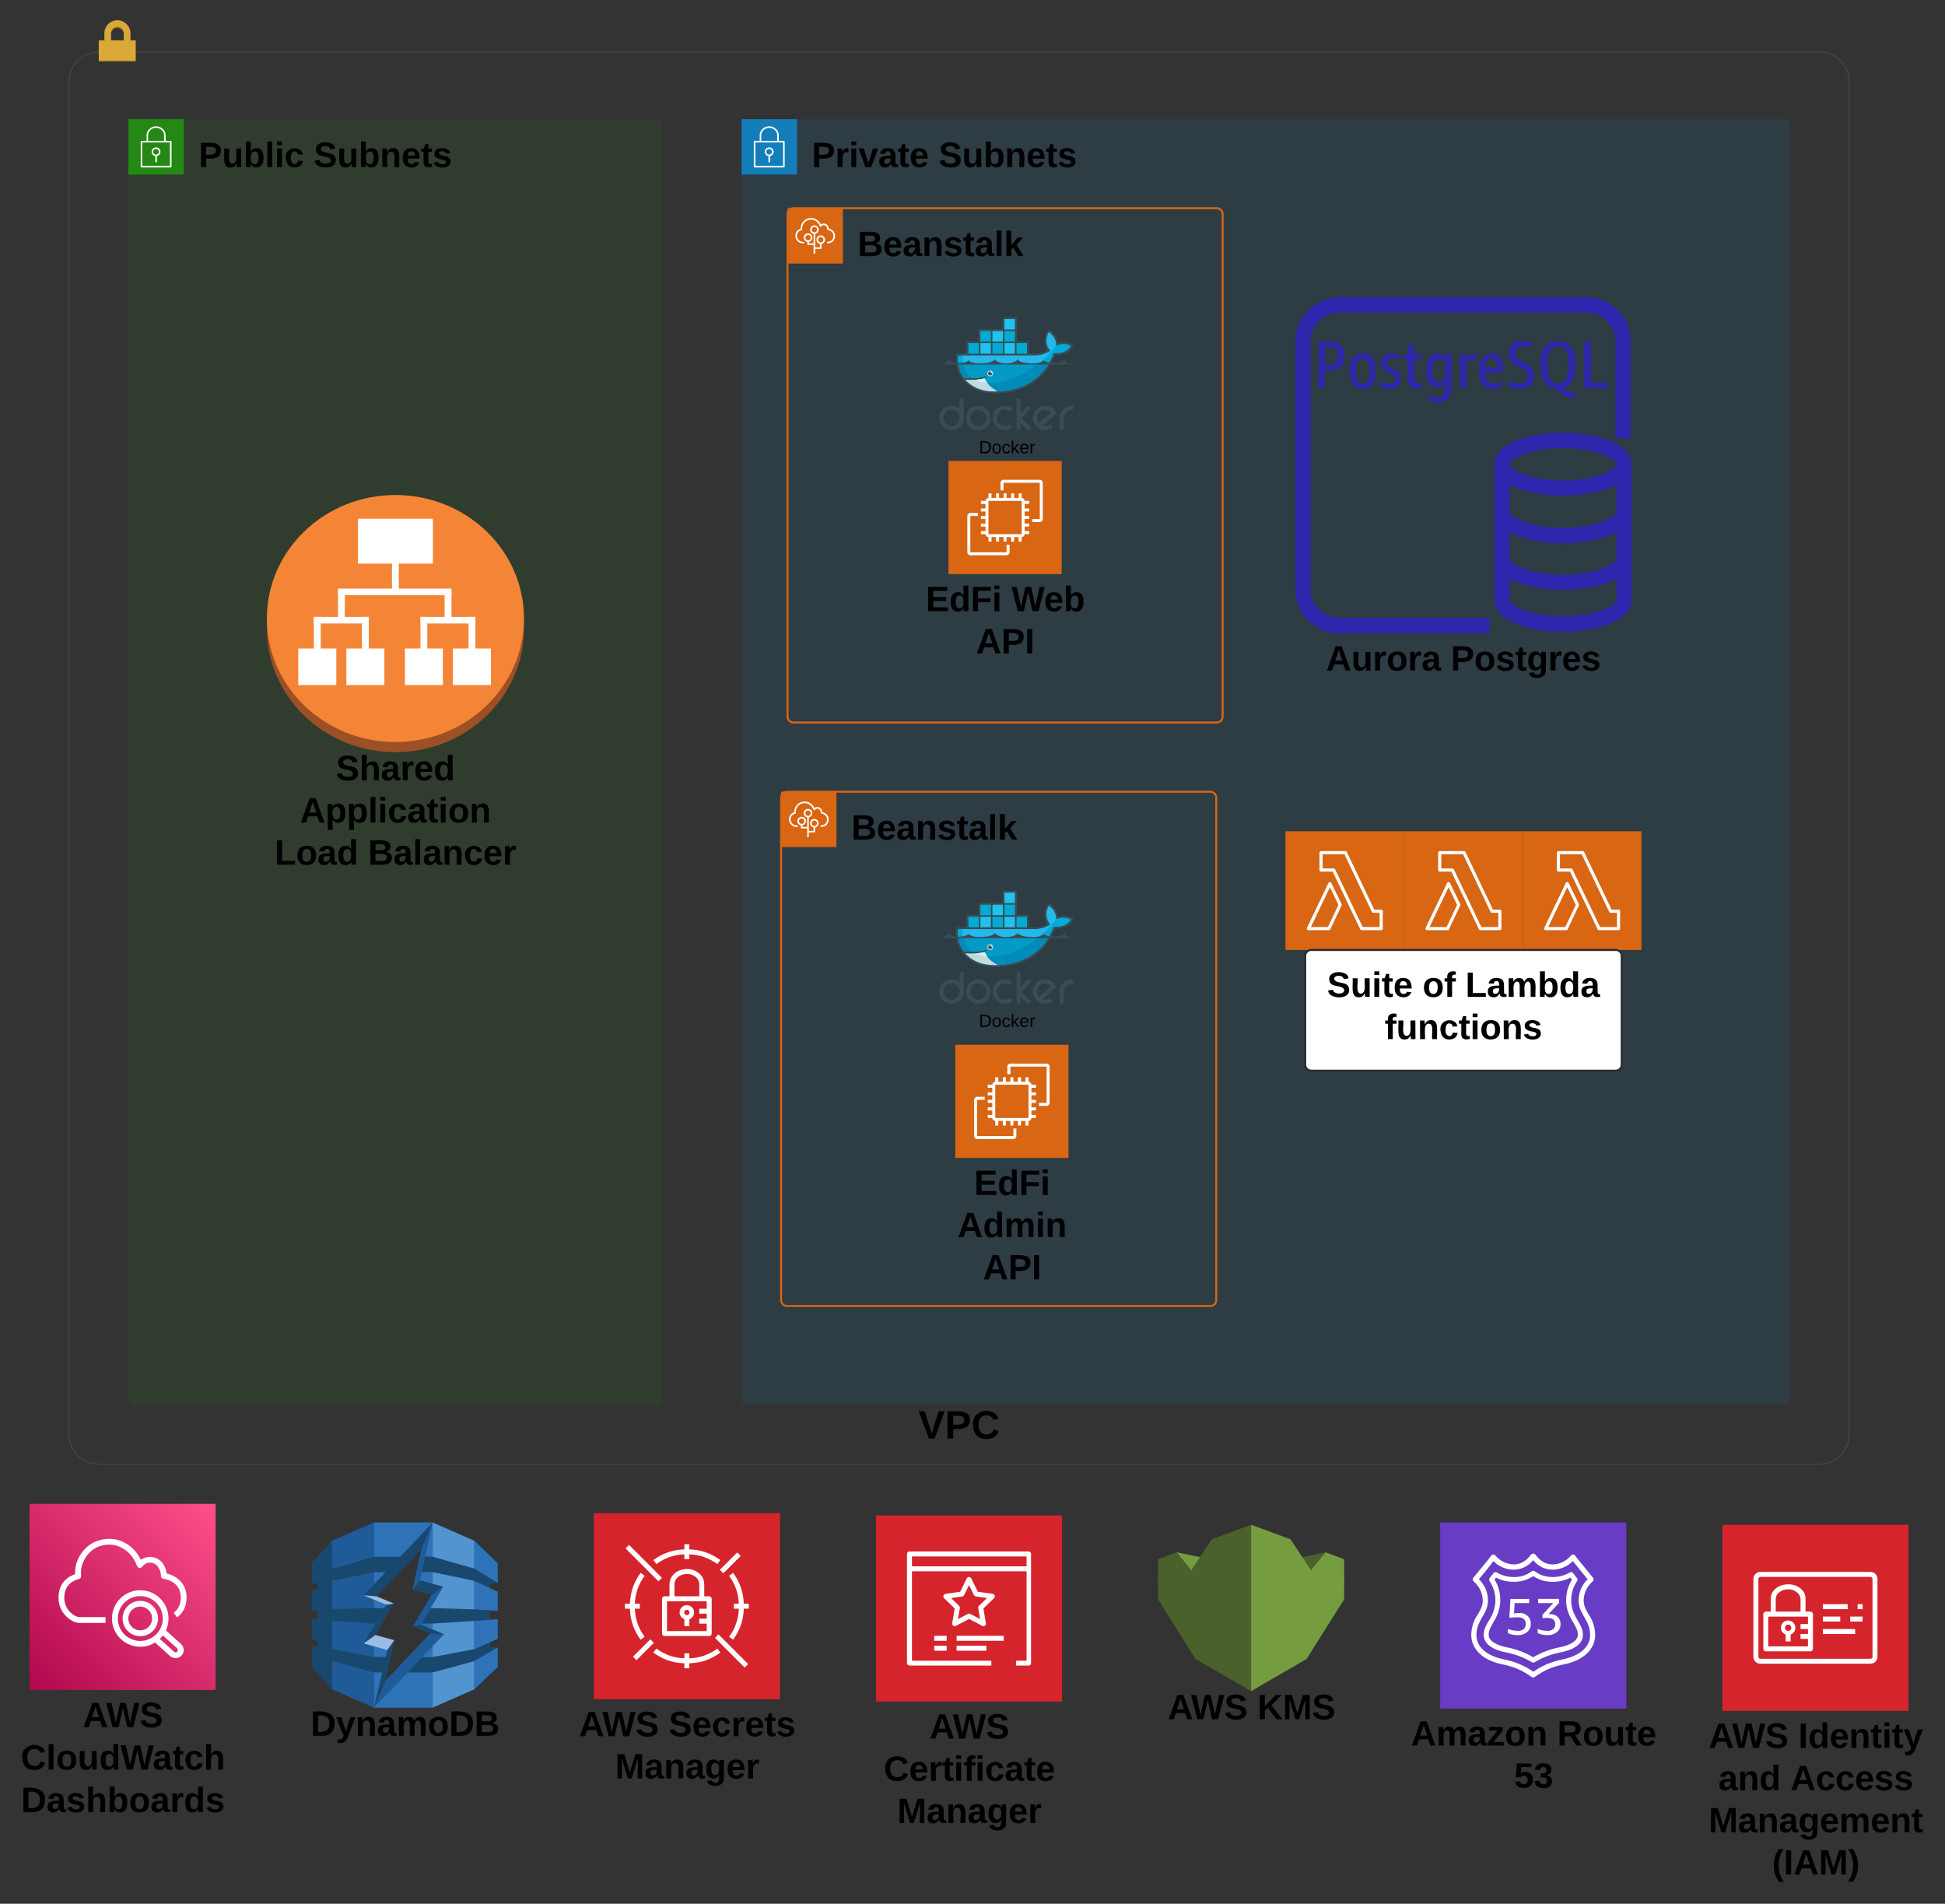 <svg xmlns="http://www.w3.org/2000/svg" xmlns:xlink="http://www.w3.org/1999/xlink" xmlns:lucid="lucid" width="1966.79" height="1924.84"><rect width="100%" height="100%" fill="#333333" stroke="none"/><g transform="translate(-110.142 -139.5)" lucid:page-tab-id="0_0"><path d="M240 266a6 6 0 0 1 6-6h528a6 6 0 0 1 6 6v1288a6 6 0 0 1-6 6H246a6 6 0 0 1-6-6z" fill="#248814" fill-opacity=".13"/><path d="M240 260h56v56h-56v-56z" stroke="#fff" stroke-opacity="0" fill="#248814"/><path d="M283.38 282.18c-.15-.17-.34-.25-.56-.25h-5.15v-5.58c-.03-2.54-.97-4.7-2.84-6.4-1.9-1.83-4.15-2.75-6.77-2.75-2.65 0-4.9.83-6.8 2.62-1.9 1.7-2.87 3.87-2.9 6.4v5.66h-5.15c-.24 0-.43.1-.58.25-.16.17-.22.34-.22.6V308c0 .43.34.8.8.8h29.6c.46 0 .8-.37.8-.8v-25.28c0-.2-.06-.38-.22-.54zm-23.46-5.9c.03-2.13.8-3.88 2.37-5.3 1.6-1.5 3.52-2.2 5.73-2.2 2.22 0 4.12.75 5.7 2.25 1.54 1.4 2.32 3.2 2.32 5.32v5.58H259.9zm22.1 30.94h-28.03v-23.7h28z" stroke="#fff" stroke-opacity="0" fill="#fff"/><path d="M267.2 297.3v6.25h1.6v-6.23c2.13-.4 3.62-2.2 3.63-4.35 0-2.43-1.97-4.4-4.4-4.43-2.2-.03-4.06 1.5-4.44 3.68-.42 2.4 1.2 4.68 3.6 5.1zm.82-7.15c.78 0 1.44.27 2 .83.54.55.82 1.2.8 2 .03 1.54-1.2 2.8-2.74 2.8h-.06c-1.56.13-2.92-1.04-3.04-2.6-.12-1.56 1.05-2.93 2.6-3.03.16-.02.3-.02.44 0z" stroke="#fff" stroke-opacity="0" fill="#fff"/><use xlink:href="#a" transform="matrix(1,0,0,1,311,280) translate(0 28.444)"/><use xlink:href="#b" transform="matrix(1,0,0,1,311,280) translate(116.346 28.444)"/><path d="M860 266a6 6 0 0 1 6-6h1048a6 6 0 0 1 6 6v1288a6 6 0 0 1-6 6H866a6 6 0 0 1-6-6z" fill="#147eba" fill-opacity=".13"/><path d="M860 260h56v56h-56v-56z" stroke="#fff" stroke-opacity="0" fill="#147eba"/><path d="M903.38 282.18c-.15-.17-.34-.25-.56-.25h-5.15v-5.58c-.03-2.54-.96-4.7-2.84-6.4-1.9-1.83-4.15-2.75-6.77-2.75-2.65 0-4.9.83-6.8 2.62-1.9 1.7-2.87 3.87-2.9 6.4v5.66h-5.15c-.24 0-.43.1-.58.25-.16.17-.22.34-.22.6V308c0 .43.34.8.8.8h29.6c.46 0 .8-.37.8-.8v-25.28c0-.2-.06-.38-.22-.54zm-23.46-5.9c.03-2.13.8-3.88 2.37-5.3 1.6-1.5 3.52-2.2 5.73-2.2 2.22 0 4.12.75 5.7 2.25 1.54 1.4 2.32 3.2 2.32 5.32v5.58H879.9zm22.1 30.94h-28.03v-23.7h28z" stroke="#fff" stroke-opacity="0" fill="#fff"/><path d="M887.2 297.3v6.25h1.6v-6.23c2.13-.4 3.62-2.2 3.63-4.35 0-2.43-1.97-4.4-4.4-4.43-2.2-.03-4.06 1.5-4.44 3.68-.42 2.4 1.2 4.68 3.6 5.1zm.82-7.15c.78 0 1.44.27 2 .83.54.55.82 1.2.8 2 .03 1.54-1.2 2.8-2.74 2.8h-.06c-1.56.13-2.92-1.04-3.04-2.6-.12-1.56 1.05-2.93 2.6-3.03.16-.02.28-.02.44 0z" stroke="#fff" stroke-opacity="0" fill="#fff"/><use xlink:href="#c" transform="matrix(1,0,0,1,931,280) translate(0 28.444)"/><use xlink:href="#b" transform="matrix(1,0,0,1,931,280) translate(128.296 28.444)"/><path d="M180 222a30 30 0 0 1 30-30h1740a30 30 0 0 1 30 30v1368a30 30 0 0 1-30 30H210a30 30 0 0 1-30-30z" stroke="#474747" fill-opacity="0"/><path d="M241.97 180.24v-5.9c0-7.25-5.88-13.13-13.12-13.13-7.24 0-13.12 5.9-13.12 13.14v5.9h6.64v-5.9c0-3.58 2.9-6.5 6.48-6.5 3.57 0 6.48 2.92 6.48 6.5v5.9h6.64z" fill="#876a22"/><path d="M241.98 180.26h5.42v20.83H210v-20.84h5.72v-7.1c0-7.28 5.87-13.16 13.13-13.16 7.25 0 13.13 5.88 13.13 13.15v7.1zm-6.66 0v-7.1c0-3.6-2.88-6.5-6.47-6.5-3.6 0-6.47 2.9-6.47 6.5v7.1h12.94z" fill="#daa835"/><path d="M210 201.1h37.4v.9H210z" fill="#876a22"/><use xlink:href="#d" transform="matrix(1,0,0,1,180,1590) translate(858.944 4)"/><path d="M906.48 356a6 6 0 0 1 6-6h428a6 6 0 0 1 6 6v508a6 6 0 0 1-6 6h-428a6 6 0 0 1-6-6z" stroke="#d86613" stroke-width="2" fill="#fff" fill-opacity="0"/><path d="M906.48 350h56v56h-56v-56z" stroke="#fff" stroke-opacity="0" fill="#d86613"/><path d="M946.46 385.6V384c1.92 0 6.4-.6 6.4-5.94 0-3.18-1.87-5.2-5.6-5.96-.36-.08-.6-.36-.64-.72-.16-3.2-2-4.24-3.48-4.24-1.04 0-1.96.47-2.6 1.3-.16.27-.44.37-.77.32-.28-.05-.52-.23-.64-.5-.52-1.58-1.32-2.8-2.48-3.97-1.68-1.78-3.76-2.68-6.2-2.73-4.93-.13-9.05 3.78-9.18 8.7 0 .4.05.7.1 1.1.03.37-.22.76-.62.86-2.8.5-4.8 2.93-4.68 5.78v.45c.32 3.23 3.04 5.65 6.3 5.55h.9v1.6h-.9c-4.1.1-7.54-2.97-7.9-7.05V378c-.16-3.36 1.96-6.3 5.24-7.2v-.6c.13-5.8 4.98-10.43 10.78-10.3 2.9.08 5.3 1.13 7.3 3.16 1.07 1.05 1.8 2.1 2.44 3.44.88-.7 1.84-1.03 2.96-1.03 2.24 0 4.6 1.6 5.04 5.14 4.05 1 6.3 3.63 6.3 7.4-.05 5.6-4.17 7.6-8.06 7.6z" stroke="#fff" stroke-opacity="0" fill="#fff"/><path d="M940.08 377.46c-2.1.03-3.84 1.46-4.25 3.55-.45 2.35 1.1 4.63 3.44 5.1v3.5h-4.8v-13.65c1.8-.34 3.14-1.66 3.5-3.5.42-2.33-1.13-4.6-3.5-5.04-2.35-.45-4.63 1.12-5.06 3.46-.44 2.38 1.1 4.66 3.47 5.1v9.6h-4.8v-1.6c1.8-.36 3.14-1.67 3.5-3.5.42-2.34-1.13-4.63-3.5-5.05-2.35-.45-4.63 1.12-5.08 3.46-.44 2.37 1.1 4.66 3.47 5.1v2.33c.02.42.36.8.8.8h5.6v8.8h1.6v-4.8h5.6c.44 0 .8-.38.8-.8v-4.2c2.07-.4 3.5-2.15 3.53-4.24.02-2.4-1.9-4.37-4.32-4.4zm-15.55 2.35c0-1.54 1.23-2.77 2.75-2.77 1.5 0 2.75 1.23 2.75 2.78 0 1.52-1.24 2.75-2.75 2.75-1.52 0-2.75-1.23-2.75-2.75zm6.4-8.1c0-1.55 1.23-2.78 2.75-2.78 1.5 0 2.75 1.23 2.75 2.77 0 1.5-1.24 2.73-2.75 2.73-1.52 0-2.75-1.22-2.75-2.74zm9.15 12.88c-1.52 0-2.75-1.23-2.75-2.75 0-1.54 1.23-2.77 2.75-2.77 1.53 0 2.75 1.23 2.75 2.77 0 1.52-1.22 2.75-2.75 2.75z" stroke="#fff" stroke-opacity="0" fill="#fff"/><use xlink:href="#e" transform="matrix(1,0,0,1,977.478,370) translate(0 28.444)"/><path d="M900 946a6 6 0 0 1 6-6h428a6 6 0 0 1 6 6v508a6 6 0 0 1-6 6H906a6 6 0 0 1-6-6z" stroke="#d86613" stroke-width="2" fill="#fff" fill-opacity="0"/><path d="M900 940h56v56h-56v-56z" stroke="#fff" stroke-opacity="0" fill="#d86613"/><path d="M939.98 975.6V974c1.93 0 6.4-.6 6.4-5.94 0-3.18-1.87-5.2-5.6-5.96-.36-.08-.6-.36-.64-.72-.16-3.2-2-4.24-3.48-4.24-1.04 0-1.96.47-2.6 1.3-.16.27-.44.37-.76.32-.28-.05-.52-.23-.64-.5-.52-1.58-1.32-2.8-2.5-3.97-1.67-1.78-3.75-2.68-6.2-2.73-4.92-.13-9.04 3.78-9.16 8.7 0 .4.04.7.08 1.1.04.37-.2.76-.6.86-2.8.5-4.8 2.93-4.7 5.78v.45c.33 3.23 3.06 5.65 6.3 5.54h.92v1.6h-.92c-4.1.1-7.53-2.97-7.9-7.05V968c-.15-3.36 1.97-6.3 5.26-7.2v-.6c.12-5.8 4.96-10.43 10.77-10.3 2.9.08 5.3 1.13 7.3 3.16 1.08 1.05 1.8 2.1 2.44 3.44.88-.7 1.84-1.03 2.96-1.03 2.24 0 4.6 1.6 5.05 5.14 4.04 1 6.28 3.63 6.28 7.4-.04 5.6-4.16 7.6-8.05 7.6z" stroke="#fff" stroke-opacity="0" fill="#fff"/><path d="M933.6 967.46c-2.1.03-3.84 1.46-4.25 3.54-.45 2.35 1.1 4.63 3.44 5.1v3.5H928v-13.65c1.8-.34 3.14-1.66 3.48-3.5.43-2.33-1.12-4.6-3.48-5.04-2.36-.45-4.64 1.12-5.07 3.46-.45 2.38 1.1 4.66 3.46 5.1v9.6h-4.8v-1.6c1.8-.36 3.14-1.67 3.48-3.5.43-2.34-1.12-4.63-3.48-5.05-2.36-.45-4.64 1.12-5.1 3.46-.42 2.37 1.13 4.66 3.5 5.1v2.33c0 .42.36.8.8.8h5.6v8.8h1.6v-4.8h5.6c.43 0 .8-.38.8-.8v-4.2c2.06-.4 3.5-2.15 3.52-4.24.02-2.4-1.9-4.37-4.3-4.4zm-15.54 2.34c0-1.54 1.22-2.77 2.75-2.77 1.5 0 2.75 1.23 2.75 2.77 0 1.52-1.24 2.75-2.74 2.75-1.52 0-2.74-1.23-2.74-2.75zm6.4-8.1c0-1.55 1.22-2.78 2.75-2.78 1.5 0 2.75 1.23 2.75 2.77 0 1.5-1.24 2.73-2.74 2.73-1.52 0-2.74-1.22-2.74-2.74zm9.15 12.88c-1.52 0-2.74-1.23-2.74-2.75 0-1.54 1.22-2.77 2.75-2.77s2.75 1.23 2.75 2.77c0 1.52-1.22 2.75-2.74 2.75z" stroke="#fff" stroke-opacity="0" fill="#fff"/><use xlink:href="#e" transform="matrix(1,0,0,1,971,960) translate(0 28.444)"/><path d="M1069.24 605.52h114.48V720h-114.48V605.52z" stroke="#fff" stroke-opacity="0" stroke-width="2" fill="#d86613"/><path d="M1161.6 667.34h-7.66v-3.03h7.65v-36.66h-36.68v7.65h-3.04v-7.66c0-1.67 1.37-3.04 3.04-3.04h36.67c1.65 0 3.02 1.37 3.02 3.04v36.67c0 1.67-1.37 3.04-3.03 3.04zM1128 700.92h-36.66c-1.67 0-3.04-1.37-3.04-3.03V661.2c0-1.67 1.37-3.04 3.04-3.04h7.65v3.04h-7.66v36.67H1128v-7.66h3.04v7.65c0 1.65-1.37 3.02-3.03 3.02z" stroke="#fff" stroke-opacity="0" stroke-width="2" fill="#fff"/><path d="M1150.9 649.04v-3.08h-4.6c-.1-1.6-1.4-2.93-3.02-3.03v-4.6h-3.08v4.6h-4.54v-4.6h-3.08v4.6h-4.6v-4.6h-3.02v4.6h-4.6v-4.6h-3.02v4.6h-4.6v-4.6h-3.07v4.6c-1.6.1-2.93 1.42-3.02 3.03h-4.6v3.08h4.6v4.6h-4.6v3.02h4.6v4.6h-4.6v3.02h4.6v4.6h-4.6v3.06h4.6v4.55h-4.6v3.06h4.6c.1 1.62 1.4 2.93 3.02 3.03v4.58h3.08v-4.6h4.6v4.6h3.02v-4.6h4.6v4.6h3.02v-4.6h4.58v4.6h3.08v-4.6h4.54v4.6h3.08v-4.6c1.6-.1 2.93-1.4 3.03-3.02h4.6v-3.07h-4.6v-4.56h4.6v-3.07h-4.6v-4.6h4.6v-3.02h-4.6v-4.6h4.6v-3.02h-4.6v-4.6zm-7.62 30.23c0 .15-.15.3-.3.3h-33c-.16 0-.3-.15-.3-.3v-33.02c0-.14.14-.3.3-.3h33c.15 0 .3.16.3.3z" stroke="#fff" stroke-opacity="0" stroke-width="2" fill="#fff"/><use xlink:href="#f" transform="matrix(1,0,0,1,1039.239,729) translate(7.056 28.444)"/><use xlink:href="#g" transform="matrix(1,0,0,1,1039.239,729) translate(93.772 28.444)"/><use xlink:href="#h" transform="matrix(1,0,0,1,1039.239,729) translate(57.92 71.111)"/><path d="M1076.13 1195.8h114.47v114.48h-114.47V1195.8z" stroke="#fff" stroke-opacity="0" stroke-width="2" fill="#d86613"/><path d="M1168.47 1257.63h-7.65v-3.04h7.65v-36.68h-36.66v7.65h-3.03v-7.65c0-1.67 1.37-3.03 3.04-3.03h36.67c1.67 0 3.04 1.35 3.04 3.02v36.67c0 1.66-1.36 3.03-3.03 3.03zM1134.9 1291.2h-36.68c-1.66 0-3.03-1.36-3.03-3.03v-36.67c0-1.67 1.36-3.03 3.02-3.03h7.65v3.03h-7.64v36.67h36.66v-7.65h3.03v7.65c0 1.67-1.37 3.03-3.04 3.03z" stroke="#fff" stroke-opacity="0" stroke-width="2" fill="#fff"/><path d="M1157.8 1239.32v-3.08h-4.6c-.1-1.6-1.42-2.93-3.03-3.03v-4.58h-3.08v4.6h-4.55v-4.6h-3.08v4.6h-4.6v-4.6h-3.02v4.6h-4.6v-4.6h-3.02v4.6h-4.6v-4.6h-3.07v4.6c-1.6.1-2.93 1.4-3.03 3.02h-4.6v3.08h4.6v4.6h-4.6v3.02h4.6v4.6h-4.6v3.02h4.6v4.6h-4.6v3.07h4.6v4.54h-4.6v3.08h4.6c.1 1.6 1.42 2.93 3.03 3.03v4.6h3.08v-4.6h4.6v4.6h3.02v-4.6h4.6v4.6h3.02v-4.6h4.6v4.6h3.07v-4.6h4.54v4.6h3.07v-4.6c1.6-.1 2.93-1.42 3.02-3.03h4.6v-3.08h-4.6v-4.54h4.6v-3.08h-4.6v-4.6h4.6v-3.02h-4.6v-4.6h4.6v-3.02h-4.6v-4.58zm-7.63 30.24c0 .14-.15.3-.3.3h-33c-.16 0-.3-.16-.3-.3v-33.02c0-.15.14-.3.3-.3h33c.15 0 .3.15.3.3z" stroke="#fff" stroke-opacity="0" stroke-width="2" fill="#fff"/><use xlink:href="#i" transform="matrix(1,0,0,1,1046.126,1319.284) translate(49.08 28.444)"/><use xlink:href="#j" transform="matrix(1,0,0,1,1046.126,1319.284) translate(32.34 71.111)"/><use xlink:href="#h" transform="matrix(1,0,0,1,1046.126,1319.284) translate(57.92 113.778)"/><path d="M640 775.1c0 68.93-58.24 124.87-130 124.87-71.76 0-130-55.94-130-124.86s58.24-124.86 130-124.86c71.76 0 130 55.94 130 124.87z" fill="#9d5025"/><path d="M640 764.87c0 68.92-58.24 124.86-130 124.86-71.76 0-130-55.94-130-124.87C380 695.95 438.24 640 510 640c71.76 0 130 55.94 130 124.87z" fill="#f58536"/><path d="M547.9 664v45.34h-75.86V664h75.87zM606.6 795.22v36.92h-38.44v-36.92h38.43zM558 795.22v36.92h-38.43v-36.92H558zM498.82 795.22v36.92H460.4v-36.92h38.42zM450.2 795.22v36.92h-38.43v-36.92h38.43z" fill="#fff"/><path d="M427.53 763.27h6.9v36.2h-6.9v-36.2z" fill="#fff"/><path d="M427.53 763.27h55.53v6.63h-55.53v-6.63z" fill="#fff"/><path d="M476.15 763.27h6.9v36.2h-6.9v-36.2zM535.32 763.27h6.92v36.2h-6.92v-36.2z" fill="#fff"/><path d="M535.32 763.27h55.54v6.63h-55.54v-6.63z" fill="#fff"/><path d="M583.94 763.27h6.92v36.2h-6.92v-36.2zM451.9 737.4h6.9v29.17h-6.9V737.4zM506.52 702.66h6.9v35.28h-6.9v-35.28z" fill="#fff"/><path d="M451.9 734.6h114.78v6.64h-114.8v-6.63z" fill="#fff"/><path d="M559.76 737.4h6.92v29.17h-6.92V737.4z" fill="#fff"/><use xlink:href="#k" transform="matrix(1,0,0,1,380,900) translate(69.852 28.444)"/><use xlink:href="#l" transform="matrix(1,0,0,1,380,900) translate(33.506 71.111)"/><use xlink:href="#m" transform="matrix(1,0,0,1,380,900) translate(7.778 113.778)"/><use xlink:href="#n" transform="matrix(1,0,0,1,380,900) translate(102.296 113.778)"/><path d="M1690.64 577.02c34.34 0 69.36 10.88 69.36 31.96v137.36c0 20.74-35.02 31.96-69.36 31.96-34.34 0-69.36-11.22-69.36-31.96V608.98c0-21.08 35.02-31.96 69.36-31.96zm-226.1 187.34h151.98V780h-151.98c-24.48 0-44.54-20.06-44.54-44.54V484.54c0-24.48 20.06-44.54 44.54-44.54h250.24c24.48 0 44.2 20.06 44.2 44.54v98.26h-15.3v-98.26c0-15.98-12.92-28.9-28.9-28.9h-250.24c-15.98 0-29.24 12.92-29.24 28.9v250.92c0 15.98 13.26 28.9 29.24 28.9zm226.1-91.12c35.7 0 54.06-11.56 54.06-16.32v-27.2c-13.6 7.14-33.66 10.88-54.06 10.88-20.06 0-40.46-3.74-53.72-10.88v27.2c0 4.76 18.36 16.32 53.72 16.32zm0 47.26c35.7 0 54.06-11.56 54.06-16.32v-26.52c-13.6 7.14-33.66 11.22-54.06 11.22-20.06 0-40.46-4.08-53.72-11.22v26.52c0 4.76 18.36 16.32 53.72 16.32zm0 42.16c35.7 0 54.06-11.56 54.06-16.32v-21.42c-13.6 7.14-33.66 10.88-54.06 10.88-20.06 0-40.46-3.74-53.72-10.88v21.42c0 4.76 18.36 16.32 53.72 16.32zm0-170c-35.36 0-53.72 11.22-53.72 16.32 0 4.76 18.36 16.32 53.72 16.32 35.7 0 54.06-11.56 54.06-16.32 0-5.1-18.36-16.32-54.06-16.32zm9.18-68.34c-2.04 4.08-5.1 6.46-9.18 7.82 1.7 1.36 3.74 2.38 5.78 3.4 1.7.68 4.08 1.02 6.12 1.36v5.78c-3.4-.34-6.46-1.36-9.52-3.06-3.06-1.7-5.78-4.08-8.5-6.8-3.4 0-6.46-1.36-9.18-3.06-2.38-2.04-4.42-4.76-5.44-8.5-1.36-3.74-2.04-7.82-2.04-12.92 0-7.48 1.36-13.6 4.76-17.68 3.06-4.42 7.14-6.46 12.92-6.46 5.44 0 9.86 2.04 12.92 6.46 3.06 4.08 4.76 10.2 4.76 17.68 0 6.46-1.02 11.9-3.4 15.98zM1569.6 538.6c1.02-1.7 1.7-4.42 1.7-8.5v-2.38c-2.38 2.38-5.1 3.4-7.82 3.4-2.04 0-4.08-.68-5.78-2.04-1.7-1.36-3.06-3.4-3.74-6.12-1.02-2.38-1.36-5.44-1.36-8.84 0-5.44 1.02-9.52 3.06-12.58 2.04-3.4 4.76-4.76 8.16-4.76 2.72 0 5.44 1.02 8.16 3.74l.34-3.06h5.44v32.3c0 11.22-4.76 17-13.6 17-3.4 0-6.46-1.02-9.52-2.72v-4.76c3.4 1.36 6.46 2.04 8.84 2.04 3.06 0 5.1-1.02 6.12-2.72zm-105.74-51.68c1.7 1.02 3.4 2.72 4.42 5.1 1.02 2.04 1.36 4.42 1.36 7.48 0 4.08-1.02 7.48-3.4 10.2-2.38 2.72-5.44 4.08-9.18 4.08h-7.14v18.02h-6.46v-46.92h13.6c2.72 0 4.76.68 6.8 2.04zm24.14 9.86c4.42 0 7.82 1.36 9.86 4.42 2.38 3.4 3.4 7.82 3.4 13.6 0 5.78-1.02 10.2-3.4 13.26-2.04 3.06-5.44 4.76-9.86 4.76-4.08 0-7.48-1.7-9.52-4.76-2.38-3.06-3.74-7.48-3.74-13.26 0-5.78 1.36-10.2 3.74-13.6 2.04-3.06 5.44-4.42 9.52-4.42zm197.54 30.6c3.74 0 6.46-1.7 8.16-4.76 1.7-3.4 2.72-7.82 2.72-14.28 0-6.12-1.02-10.88-2.72-13.94-1.7-3.06-4.42-4.76-8.16-4.76s-6.46 1.7-8.16 4.76c-2.04 3.06-2.72 7.82-2.72 13.94 0 6.46.68 10.88 2.72 14.28 1.7 3.06 4.42 4.76 8.16 4.76zm-56.44-2.04v4.76c-2.72 1.7-5.78 2.72-9.52 2.72-4.42 0-7.82-1.7-10.2-4.42-2.38-3.06-3.4-7.48-3.4-13.6 0-5.78 1.02-10.54 3.4-13.6 2.38-3.06 5.44-4.42 9.52-4.42 3.74 0 6.46 1.02 8.16 3.4 1.7 2.38 2.72 5.78 2.72 10.2 0 2.04 0 4.08-.68 5.78h-17c0 4.08.68 6.8 2.04 8.84 1.36 1.7 3.4 2.72 6.46 2.72 2.72 0 5.44-.68 8.5-2.38zm23.8 0c1.36-1.36 2.04-3.4 2.04-5.78 0-3.06-2.04-5.78-5.44-7.48l-4.76-2.38c-3.06-1.7-5.44-3.4-6.8-5.44-1.36-2.04-2.04-4.42-2.04-7.14 0-4.08 1.36-7.14 3.74-9.52s5.44-3.4 9.52-3.4c2.72 0 6.12.68 9.86 2.38v5.1c-3.06-1.36-6.12-2.04-9.52-2.04-2.04 0-3.74.68-5.1 2.04-1.02 1.02-1.7 2.72-1.7 5.1 0 1.36.34 3.06 1.02 4.08 1.02 1.36 2.38 2.38 4.42 3.4l4.76 2.38c3.06 1.36 5.1 3.4 6.46 5.1 1.36 2.04 2.04 4.76 2.04 7.48 0 4.08-1.36 7.48-3.74 9.86-2.72 2.38-6.12 3.74-10.2 3.74-2.04 0-4.08-.34-6.12-.68s-3.4-1.02-5.1-2.04V525c3.74 1.36 7.48 2.38 10.88 2.38 2.38 0 4.42-.68 5.78-2.04zm65.96-40.46v41.48h17v5.44h-23.8v-46.92zm-185.3 38.08v-20.4h-4.76v-4.08l5.1-.68 1.02-9.86h5.1v9.52h7.82v5.1h-7.82v19.72c0 1.7.34 3.06.68 3.74.68.68 1.7 1.02 3.06 1.02s2.72-.34 4.08-.68v4.76c-1.7.68-3.74 1.02-6.12 1.02-2.72 0-4.76-.68-6.12-2.04-1.36-1.7-2.04-4.08-2.04-7.14zm-13.94 3.4c.68-.68 1.36-2.04 1.36-3.74 0-2.04-1.36-3.4-3.74-4.76l-4.42-2.04c-4.08-2.04-6.12-5.1-6.12-9.52 0-2.72 1.02-5.1 2.72-6.8 2.04-2.04 4.42-2.72 7.48-2.72 2.72 0 5.44.68 8.16 2.04v4.76c-2.38-1.36-5.1-2.04-7.82-2.04-1.36 0-2.72.68-3.4 1.36-1.02.68-1.36 2.04-1.36 3.4 0 1.02.34 2.04.68 2.72.68.68 1.7 1.7 3.06 2.38l4.42 2.04c2.04 1.02 3.4 2.04 4.42 3.74 1.02 1.36 1.36 3.06 1.36 5.1 0 3.06-.68 5.78-2.72 7.48-2.04 2.04-4.42 3.06-7.82 3.06-3.4 0-6.46-1.02-9.52-2.72v-4.42c3.74 1.36 6.8 2.04 9.18 2.04 1.7 0 3.06-.34 4.08-1.36zm-26.18-2.04c1.02-2.04 1.7-5.1 1.7-9.52s-.68-7.82-1.7-9.86c-1.36-2.04-3.06-3.06-5.44-3.06-2.38 0-4.08 1.02-5.1 3.06-1.02 2.04-1.7 5.44-1.7 9.86 0 4.42.68 7.48 1.7 9.52 1.02 2.38 2.72 3.4 5.1 3.4 2.38 0 4.08-1.02 5.44-3.4zm103.02-25.84c1.02-.68 2.72-1.02 4.42-1.02h2.04v5.78h-3.06c-2.38 0-4.76.68-6.8 2.38v26.18h-6.46v-34.34h5.44l.34 4.08c1.36-1.36 2.72-2.38 4.08-3.06zm-30.94 27.54c1.7 0 3.74-1.02 5.78-2.72v-19.04c-2.04-1.7-4.08-2.38-6.12-2.38s-3.74 1.02-4.76 3.06c-1.02 1.7-1.7 4.76-1.7 9.18 0 4.08.68 6.8 1.7 8.84s2.72 3.06 5.1 3.06zm-104.04-20.06c1.02-1.7 1.7-3.74 1.7-6.46 0-3.06-.68-5.44-1.7-6.8-1.36-1.7-3.06-2.38-5.1-2.38h-6.46v18.02h6.46c2.04 0 3.74-.68 5.1-2.38zm152.32-1.7c-1.02 1.7-1.7 4.08-1.7 7.48h11.9v-.68c.34-.34.34-.68.34-1.02 0-3.06-.68-5.1-1.36-6.46-1.02-1.36-2.38-2.04-4.08-2.04-2.38 0-3.74.68-5.1 2.72z" stroke="#000" stroke-opacity="0" fill="#2e27ad"/><path d="M1463.4 448.8h254.34c23.8 0 35.87 11.96 35.87 35.86v251.3c0 23.9-12.06 35.85-35.86 35.85H1463.4c-23.8 0-35.85-11.94-35.85-35.85v-251.3c0-23.9 12.06-35.84 35.87-35.84z" stroke="#000" stroke-opacity="0" fill-opacity="0"/><use xlink:href="#o" transform="matrix(1,0,0,1,1390,789) translate(61.037 28.444)"/><use xlink:href="#p" transform="matrix(1,0,0,1,1390,789) translate(187.16 28.444)"/><path d="M613.48 1796.5v-19.84h-7.9v-8.42h7.9v-19.45l-7.9-3.57v-4.67l7.9-.57v-19.84l-23.53-22.82-42.33-18.52h-59.1l-42.7 18.52-20.5 22.82V1740l5.82.56v4.67l-5.83 3.18v19.84h5.84v8.23h-5.83v19.84l5.84 3v4.86l-5.83.56v19.84l20.5 22.82 42.73 18.52h59.1l42.32-18.33 23.53-22.83v-19.64l-7.9-.75v-4.3zm-68.3-5.25L500 1838.77l8.85-40.78-19.2-5.25 18.64-31.8-17.32-7.3 45.16-47.7-8.85 40.96 19.2 5.25-18.64 31.8z" fill="#19486f"/><path d="M446 1818.97v28.54l42.5 18.57.03-35.56-42.54-11.53zM488.45 1713.43v-34.6l-42.56 18.5.08 28.5 42.47-12.4z" fill="#205b99"/><path d="M508.38 1760.8l-7.68 1.2-12.22 1.86-10.58-11.4 13.14 1.1 17.34 7.24zM501.74 1807.77l7.13-9.86-19.14-5.3-11.9 8.55 10.7 10.97 13.2-4.35z" fill="#99bce3"/><path d="M527.27 1746.9l7.6-9.64 9.36-1.5-7.54-6.7 3.35-15.62 6.25-1.76 1.26-32.64-11.38 26.94-8.9 40.9zM535.9 1782l-8.12 2 18.7-31.8 11.9-8.5 8.67 17.05-21.44 4.72-9.14 15.6 5.46 1.85-6-.93zM545.1 1791.23l14.07.68-11.58 23h-10.4l-14.83 15.62 8.62 28.68-42.47 6.72 11.44-27.1 45.14-47.6z" fill="#205b99"/><path d="M534.9 1737.27l12.66 3.52v-11.74H536.7l-1.8 8.2zM498.68 1765.47l2.02-3.47-12.23-5.1v8.57H498.67zM535.87 1782.02l11.7 4.96v-5.9H536.4l-.53.94zM501.74 1807.8l-13.27-3.66v10.77h11.65l1.62-7.1zM500.08 1729.06h-11.6v12.23l11.6-12.24zM488.47 1830.5v35.44l8.1-35.43h-8.1zM547.58 1814.9v-10.86l-10.35 10.85h10.35zM547.58 1713.44v-34.4l-7.5 34.4h7.5z" fill="#2e73b8"/><path d="M488.47 1865.93v.14h59.1v-35.56h-25.23l-33.87 35.43zM488.47 1713.44h26.42l32.68-34.4v-.22h-59.1v34.62z" fill="#2e73b8"/><path d="M547.62 1786.97l11.54 4.92-11.54 12.1v10.9l42.1-8 .05-.04v-28.47l-42.15 2.7v5.87zM547.62 1678.82h-.04l.04.18v34.45l42.15 11.98v-28.06l-42.15-18.55zM547.62 1740.8l10.7 2.93-10.7 18.27-2.07 3.46h2.07l42.15 1.2v-28.84l-42.15-8.76v11.73zM547.62 1866.07l42.15-18.6v-28.46l-42.15 11.5v35.57z" fill="#5294cf"/><path d="M589.8 1806.87l23.66-10.36v-19.83l-23.68 1.72v28.47zM613.44 1740v-19.8l-23.66-22.86v28.1l23.66 14.56zM589.8 1737.8v28.87l23.64 1.55v-19.37l-23.66-11.04zM589.8 1847.5l23.64-22.7v-19.78l-23.66 14.02v28.45z" fill="#2e73b8"/><path d="M447.2 1806.9l23.2 4.48 18.07 3.5v-10.76l-10.64-3 10.64-18.13 1.13-1.9h-1.13l-28.75-1.87-13.74-.84v28.24l.48.1.75.15zM488.5 1765.5l-.05-8.6-10.5-4.4 10.5-11.2v-12.24l-42.04 8.74-.4.1v28.48l14.56-.3 27.93-.6z" fill="#205b99"/><use xlink:href="#q" transform="matrix(1,0,0,1,425.305,1866.087) translate(-1.056 28.444)"/><path d="M1530 980h120v120h-120V980z" stroke="#fff" stroke-opacity="0" stroke-width="2" fill="#d86613"/><path d="M1626.8 1080h-19.72c-.64 0-1.15-.32-1.4-.88l-27.92-58.32h-11.78c-.9 0-1.6-.72-1.6-1.6v-17.6c0-.88.7-1.6 1.6-1.6h24.65c.64 0 1.15.32 1.4.88l27.8 58.32h6.97c.9 0 1.6.72 1.6 1.6v17.6c0 .88-.7 1.6-1.6 1.6zm-18.7-3.2h17.1v-14.4h-6.4c-.64 0-1.15-.32-1.4-.88l-27.8-58.32h-22v14.4h11.2c.63 0 1.14.32 1.46.88z" stroke="#fff" stroke-opacity="0" stroke-width="2" fill="#fff"/><path d="M1573.96 1080h-20.8c-.55 0-1.05-.3-1.37-.73-.33-.54-.33-1.12-.08-1.6l21.78-45.46c.24-.58.8-.92 1.4-.92.65 0 1.18.34 1.46.88l10.4 21.43c.26.43.26.92 0 1.4l-11.35 23.98c-.2.63-.77 1.02-1.44 1.02zm-18.24-3.22h17.24l10.6-22.36-8.6-17.88z" stroke="#fff" stroke-opacity="0" stroke-width="2" fill="#fff"/><path d="M1410 980h120v120h-120V980z" stroke="#fff" stroke-opacity="0" stroke-width="2" fill="#d86613"/><path d="M1506.8 1080h-19.72c-.64 0-1.15-.32-1.4-.88l-27.92-58.32h-11.78c-.9 0-1.6-.72-1.6-1.6v-17.6c0-.88.7-1.6 1.6-1.6h24.65c.64 0 1.15.32 1.4.88l27.8 58.32h6.97c.9 0 1.6.72 1.6 1.6v17.6c0 .88-.7 1.6-1.6 1.6zm-18.7-3.2h17.1v-14.4h-6.4c-.64 0-1.15-.32-1.4-.88l-27.8-58.32h-22v14.4h11.2c.63 0 1.14.32 1.46.88z" stroke="#fff" stroke-opacity="0" stroke-width="2" fill="#fff"/><path d="M1453.96 1080h-20.8c-.55 0-1.05-.3-1.37-.73-.33-.54-.33-1.12-.08-1.6l21.78-45.46c.24-.58.8-.92 1.4-.92.65 0 1.18.34 1.46.88l10.4 21.43c.26.43.26.92 0 1.4l-11.35 23.98c-.2.63-.77 1.02-1.44 1.02zm-18.24-3.22h17.24l10.6-22.36-8.6-17.88z" stroke="#fff" stroke-opacity="0" stroke-width="2" fill="#fff"/><path d="M1650 980h120v120h-120V980z" stroke="#fff" stroke-opacity="0" stroke-width="2" fill="#d86613"/><path d="M1746.8 1080h-19.72c-.64 0-1.15-.32-1.4-.88l-27.92-58.32h-11.78c-.9 0-1.6-.72-1.6-1.6v-17.6c0-.88.7-1.6 1.6-1.6h24.65c.64 0 1.15.32 1.4.88l27.8 58.32h6.97c.9 0 1.6.72 1.6 1.6v17.6c0 .88-.7 1.6-1.6 1.6zm-18.7-3.2h17.1v-14.4h-6.4c-.64 0-1.15-.32-1.4-.88l-27.8-58.32h-22v14.4h11.2c.63 0 1.14.32 1.46.88z" stroke="#fff" stroke-opacity="0" stroke-width="2" fill="#fff"/><path d="M1693.96 1080h-20.8c-.55 0-1.05-.3-1.37-.73-.33-.54-.33-1.12-.08-1.6l21.78-45.46c.24-.58.8-.92 1.4-.92.65 0 1.18.34 1.46.88l10.4 21.43c.26.43.26.92 0 1.4l-11.35 23.98c-.2.63-.77 1.02-1.44 1.02zm-18.24-3.22h17.24l10.6-22.36-8.6-17.88z" stroke="#fff" stroke-opacity="0" stroke-width="2" fill="#fff"/><path d="M1430 1106a6 6 0 0 1 6-6h308a6 6 0 0 1 6 6v110a6 6 0 0 1-6 6h-308a6 6 0 0 1-6-6z" stroke="#282c33" stroke-width="2" fill="#fff"/><use xlink:href="#r" transform="matrix(1,0,0,1,1435,1105) translate(17.074 42.444)"/><use xlink:href="#s" transform="matrix(1,0,0,1,1435,1105) translate(113.667 42.444)"/><use xlink:href="#t" transform="matrix(1,0,0,1,1435,1105) translate(156.926 42.444)"/><use xlink:href="#u" transform="matrix(1,0,0,1,1435,1105) translate(75.296 85.111)"/><path d="M710.6 1669.4H898.8v188.18H710.6V1669.4z" stroke="#fff" stroke-opacity="0" stroke-width="2" fill="#d6242d"/><path d="M833.13 1795.54l3.55-3.56 30 30-3.56 3.55-30-30zM742.7 1705.07l3.54-3.54 33.26 33.27-3.53 3.53-33.26-33.26zM750.23 1814.55l17.56-17.57 3.54 3.55-17.57 17.56-3.54-3.55zM838.04 1726.7l17.57-17.55 3.55 3.54-17.56 17.56-3.56-3.55z" stroke="#fff" stroke-opacity="0" stroke-width="1.41" fill="#fff"/><path d="M862.3 1761.03c-.5-11.75-3.9-21.68-10.82-31.2l-4.06 2.97c6.25 8.64 9.37 17.56 9.87 28.23h-5.04v5h5.03c-.45 10.74-3.57 19.72-9.88 28.43l4.06 2.9c6.94-9.6 10.4-19.5 10.82-31.33h5.02v-5.07zM773.87 1720.9c8.67-6.3 17.62-9.4 28.32-9.86v4.83h5v-4.83c10.7.46 19.65 3.57 28.32 9.85l3.05-4.08c-9.62-6.93-19.5-10.36-31.37-10.8v-5.2h-5v5.2c-11.87.44-21.76 3.87-31.38 10.8zM835.52 1806.35c-8.67 6.26-17.62 9.4-28.32 9.87v-5.04h-5v5.03c-10.7-.46-19.66-3.6-28.33-9.85l-3.05 4.06c9.62 6.95 19.5 10.37 31.37 10.83v5h5v-5c11.86-.46 21.75-3.88 31.37-10.82zM757.9 1797.37l4.07-2.98c-6.3-8.66-9.43-17.65-9.87-28.4h5.03v-5h-5.03c.5-10.68 3.62-19.6 9.87-28.25l-4.06-2.98c-6.9 9.53-10.32 19.47-10.8 31.23h-5.03v5h5.02c.42 11.83 3.87 21.77 10.8 31.37zM817 1730.24c-3.62-2.98-7.64-4.4-12.3-4.33-9.7 0-17.57 6.85-17.57 15.32v12.26h-5c-1.42 0-2.52 1.15-2.52 2.5v35.16c0 .68.26 1.3.76 1.77.45.48 1.05.75 1.75.75h45.18c1.4 0 2.5-1.15 2.5-2.5v-35.16c0-.7-.25-1.23-.7-1.7-.5-.55-1.1-.82-1.8-.82h-5.02v-12.26c-.05-4.4-1.86-8.2-5.27-10.98zm-24.85 10.98c0-5.7 5.67-10.3 12.55-10.3 3.4-.07 6.37.95 9.03 3.12 2.25 1.83 3.46 4.27 3.56 7.18v12.26h-25.1zm32.62 24.86h-7.53v5h7.53v5.03h-7.53v5.02h7.53v7.52h-40.15v-30.15h40.15z" stroke="#fff" stroke-opacity="0" stroke-width="2" fill="#fff"/><path d="M802.18 1776.7v6.92h5.03v-6.93c2.13-.78 3.63-2.28 4.4-4.42 1.4-3.8-.58-8.03-4.4-9.4-3.8-1.38-8.03.6-9.42 4.4-1.38 3.8.6 8.03 4.4 9.4zm2.52-9.6c1.5 0 2.72 1.2 2.73 2.7.02 1.5-1.2 2.7-2.7 2.74-1.48 0-2.7-1.2-2.73-2.7v-.08c.02-1.46 1.23-2.65 2.7-2.65z" stroke="#fff" stroke-opacity="0" stroke-width="2" fill="#fff"/><use xlink:href="#v" transform="matrix(1,0,0,1,680.61,1866.58) translate(15.019 28.444)"/><use xlink:href="#w" transform="matrix(1,0,0,1,680.61,1866.58) translate(105.685 28.444)"/><use xlink:href="#x" transform="matrix(1,0,0,1,680.61,1866.58) translate(51.562 71.111)"/><path d="M140 1660h188.17v188.17H140V1660z" stroke="#000" stroke-opacity="0" fill="url(#y)"/><path d="M293.12 1801.64c3.37 3.14 3.75 8.32.65 11.7-1.56 1.7-3.9 2.65-6.1 2.65-1.93 0-4-.73-5.55-2.06l-15.15-13.75c-4.4 2.77-9.45 4.34-15.02 4.34-15.8 0-28.6-12.9-28.6-28.6 0-15.8 12.8-28.58 28.6-28.58s28.6 12.8 28.6 28.6c0 4.33-.9 8.3-2.58 12.05zm-41.17-3.02c12.56 0 22.8-10.13 22.8-22.67 0-12.55-10.24-22.68-22.8-22.68-12.43 0-22.66 10.13-22.66 22.68 0 12.54 10.22 22.67 22.65 22.67zM192 1729.28c0 1.2 0 2.4.27 3.5 0 .84-.26 1.7-.78 2.3-.4.47-1.04.83-1.7.95-5.43 1.45-14.62 5.8-14.62 18.7 0 9.77 5.44 15.08 9.97 17.97 1.94 1.2 3.75 1.8 5.18 1.8h26.54v5.9h-26.54c-2.6 0-5.44-.95-8.3-2.76-4.65-2.9-12.68-9.77-12.68-22.92 0-15.56 10.36-21.47 16.84-23.64 0-.6-.14-1.2-.14-1.8 0-12.8 8.8-26.18 20.45-31 13.6-5.68 27.97-2.9 38.46 7.47 3.1 3.02 5.57 6.75 7.64 10.86 2.72-1.92 5.95-3 9.32-3 7.12 0 15.15 5.18 16.7 16.76 10.1 2.4 20.2 10 20.2 24.48 0 8.56-3.37 15.44-9.7 20.02l-3.38-4.82c4.8-3.38 7.25-8.57 7.25-15.2 0-14.6-12.44-18.33-17.75-19.18-.77-.12-1.42-.6-1.94-1.2-.38-.6-.5-1.33-.38-2.05-.77-9.04-6.08-13.02-11-13.02-3.1 0-6.1 1.57-8.03 4.22-.65.85-1.7 1.33-2.73 1.1-1.16-.13-2.07-.86-2.45-1.94-1.82-5.07-4.54-9.4-7.9-12.8-4.28-4.2-15.8-13.14-32.1-6.26-9.33 3.86-16.7 15.2-16.7 25.57zm77.95 46.68c0 9.9-8.03 17.85-18 17.85-9.84 0-17.86-7.96-17.86-17.85 0-9.9 8-17.85 17.85-17.85 9.97 0 18 7.96 18 17.85zm-5.96 0c0-6.63-5.32-12.06-12.05-12.06-6.6 0-12.04 5.4-12.04 12.05 0 6.63 5.45 11.94 12.05 11.94 6.73 0 12.04-5.32 12.04-11.95zm25.24 30.03l-14.37-12.9c-1.04 1.2-2.07 2.4-3.1 3.5l14.36 12.9c.9.96 2.46.85 3.24-.12.9-.96.77-2.4-.13-3.38z" stroke="#000" stroke-opacity="0" fill="#fff"/><use xlink:href="#z" transform="matrix(1,0,0,1,110,1857.171) translate(83.852 28.622)"/><use xlink:href="#A" transform="matrix(1,0,0,1,110,1857.171) translate(21.142 71.556)"/><use xlink:href="#B" transform="matrix(1,0,0,1,110,1857.171) translate(21.39 114.489)"/><path d="M995.9 1671.76h188.2v188.17H995.9v-188.17z" stroke="#fff" stroke-opacity="0" fill="#d6242d"/><path d="M1077.45 1793.44h47.67v5.02h-47.66v-5.02zM1054.88 1793.44h12.54v5.02h-12.55v-5.02zM1077.45 1803.48h30.1v5.02h-30.1v-5.02zM1054.88 1803.48h12.54v5.02h-12.55v-5.02zM1029.8 1723.2h120.4v5h-120.4v-5z" stroke="#fff" stroke-opacity="0" fill="#fff"/><path d="M1150.2 1823.55h-12.53v-4.96h10.54v-105.4h-115.9v105.4h80.28v4.95h-82.8c-1.38 0-2.5-1.15-2.5-2.54v-110.33c0-1.38 1.13-2.53 2.5-2.53h120.3c1.4-.12 2.52.92 2.64 2.3V1821c0 .7-.25 1.28-.75 1.86-.5.46-1 .7-1.76.7z" stroke="#fff" stroke-opacity="0" fill="#fff"/><path d="M1075.5 1783.6c-.58 0-1-.14-1.46-.44-.83-.6-1.2-1.54-1-2.53l2.5-14.82-10.83-10.53c-.92-1-.87-2.6.12-3.54.36-.4.83-.6 1.35-.7l14.9-2.18 6.67-13.52c.42-.85 1.25-1.4 2.24-1.4 1 0 1.82.5 2.24 1.4l6.67 13.52 15.04 2.14c1.4.2 2.35 1.43 2.2 2.82-.1.6-.37 1.05-.8 1.45l-10.77 10.54 2.5 14.88c.2 1-.16 1.94-1 2.48-.77.6-1.76.65-2.6.2l-13.38-7-13.35 7c-.42.2-.78.3-1.25.25zm-3.6-28.33l8.13 7.9c.57.6.83 1.35.73 2.2l-1.93 11.18 10.06-5.27c.72-.4 1.55-.4 2.28 0l10.05 5.22-1.87-11.14c-.16-.84.05-1.64.67-2.24l8.13-7.9-11.2-1.6c-.88-.1-1.56-.6-1.93-1.4l-5-10.03-5 10.18c-.4.75-1.04 1.24-1.93 1.34z" stroke="#fff" stroke-opacity="0" fill="#fff"/><use xlink:href="#C" transform="matrix(1,0,0,1,965.915,1868.932) translate(84.105 28.444)"/><use xlink:href="#D" transform="matrix(1,0,0,1,965.915,1868.932) translate(37.784 71.111)"/><use xlink:href="#x" transform="matrix(1,0,0,1,965.915,1868.932) translate(51.562 113.778)"/><path d="M1320.93 1733.74l-20.82-2.33V1709l28.14 5.8-7.3 18.94z" fill="#759c3e"/><path d="M1322.37 1736.62l-41.15 2.74v-23.38l18.9-6.98 22.25 27.62zM1429.7 1733.74l20.82-2.33V1709l-28.17 5.8 7.35 18.94z" fill="#4b612c"/><path d="M1428.22 1736.62l41.15 2.74v-23.38l-18.85-6.98-22.3 27.62z" fill="#759c3e"/><path d="M1335.5 1695.8l-21.55 32.63-32.73 7.23v20.85l37.92 60.38 56.15 32.46 38.98-36.16v-100.9l-39-31.1-39.77 14.62z" fill="#4b612c"/><path d="M1469.4 1756.5v-20.85l-32.75-7.23-21.55-32.62-39.8-14.63v168.15l56.08-32.45 38-60.37z" fill="#759c3e"/><use xlink:href="#v" transform="matrix(1,0,0,1,1281.219,1849.34) translate(9.759 28.444)"/><use xlink:href="#E" transform="matrix(1,0,0,1,1281.219,1849.34) translate(100.426 28.444)"/><path d="M1566.52 1678.82h188.17V1867H1566.5V1678.8z" stroke="#fff" stroke-opacity="0" fill="#693cc5"/><path d="M1635 1786.57c3.33 1.17 6.3 1.72 9.84 1.83 2.23.18 4.2-.37 6.04-1.7 1.44-1.34 2.16-3.03 2.07-5 .2-2.06-.46-3.9-1.95-5.35-1.98-1.32-4.05-1.83-6.42-1.65-2.84.04-5.23.18-8.02.5v-3.54l.98-15.5h18.88v4.18h-14.63l-.68 10.5c1.74-.32 3.23-.46 5.02-.46 3.32-.22 6.2.77 8.74 2.93 2.26 2.2 3.33 5 3.14 8.14.12 3.26-1.14 6.12-3.65 8.2-2.86 2.27-6.04 3.3-9.7 3.15-3.58 0-6.6-.63-9.88-2.1zM1676 1771.48H1676.92c3.1-.2 5.84.66 8.22 2.68 2.15 2.02 3.17 4.6 3 7.52.1 3.23-1.2 6.02-3.7 8.07-2.93 2.2-6.13 3.2-9.8 3-3.48 0-6.44-.65-9.62-2.05v-4.14c3.25 1.17 6.16 1.72 9.6 1.83 2.28.18 4.25-.4 6.08-1.73 1.5-1.32 2.24-3.05 2.1-5.03 0-4.18-2.6-6.27-7.9-6.27-1.75 0-3.25.08-5 .26v-3.4l10.87-11.86h-15.2v-4.25h21.08v4.1z" stroke="#fff" stroke-opacity="0" fill="#fff"/><path d="M1660.62 1820.57c-.5 0-.9-.1-1.3-.37-8.52-5-16.55-8.08-26.27-10.03-5.32-.93-22.57-5-22.57-17.55 0-5.66 2.2-9.47 5-14.2 4.33-6.4 6.53-12.9 6.83-20.62 0-7.42-1.9-13.65-6-19.87-.6-.93-.5-2.04.2-2.97l4-5c.8-.94 2.12-1.22 3.22-.57 5.4 3.15 10.63 4.54 16.95 4.63 6.9.1 12.83-1.76 18.45-5.85.9-.65 2.1-.65 2.9 0 5.72 4.1 11.64 5.94 18.56 5.85 6.22-.1 11.53-1.58 16.95-4.64 1.1-.66 2.4-.38 3.2.55l4.02 5c.7.85.8 2.05.2 2.98-4.1 6.13-5.92 12.44-6.02 19.87 0 8.92 3.6 15.05 6.82 20.62 2.8 4.73 5 8.54 5 14.2 0 12.54-17.23 16.62-22.55 17.55-9.73 1.95-17.75 4.92-26.27 10.03-.4.28-.8.37-1.3.37zm-39.1-84.03c3.9 6.68 5.7 13.28 5.7 21 0 10.3-4.1 17.44-7.5 23.1-2.52 4.46-4.23 7.43-4.23 11.7 0 8.92 15.34 12.17 18.35 12.73 9.93 1.95 17.95 5 26.67 10.02 8.73-5.02 16.85-8.08 26.68-10.03 3.1-.56 18.45-3.8 18.45-12.72 0-4.28-1.7-7.25-4.3-11.7-3.32-5.67-7.53-12.82-7.53-23.13.1-7.7 1.9-14.3 5.9-20.98l-1.6-1.95c-5.6 2.87-11.12 4.26-17.54 4.26-7.42.1-13.74-1.67-20.06-5.76-6.22 4.1-12.63 5.85-20.06 5.76-6.4 0-11.83-1.4-17.54-4.27z" stroke="#fff" stroke-opacity="0" fill="#fff"/><path d="M1660.66 1835.63c-.63 0-1.13-.13-1.63-.5-8.9-6.4-17.55-10.3-28.2-12.54-20.68-3.77-32.97-15.18-32.97-30.23.25-7.64 2.26-14.16 6.64-20.56 2.76-4.63 5.02-8.64 5.02-14.15-.25-7.65-3.4-14.05-9.15-19.2-1.13-.74-1.38-2.37-.5-3.5.12 0 .12-.12.12-.12 0-.25 14.78-17.93 18.17-22.44.37-.76 1.13-1.14 1.88-1.14.88 0 1.5.25 2.13.88 4.76 5.64 10.9 8.77 18.42 9.15 7.02 0 12.54-3.14 17.8-10.04 1-1.13 2.76-1.38 3.9-.38l.37.38c5.26 7.02 10.77 10.03 17.8 10.03 7.5-.4 13.66-3.52 18.42-9.16.62-.63 1.24-.88 2.12-.88.75 0 1.5.38 1.88 1.13 3.4 4.5 18.05 22.18 18.18 22.43.37.5.62 1.13.5 1.88 0 .76-.38 1.26-.88 1.76-5.77 5.14-8.9 11.54-9.15 19.2 0 5.5 2.38 9.5 5 14.15 4.4 6.4 6.4 12.93 6.66 20.57 0 15.05-12.28 26.46-32.96 30.22-10.65 2.24-19.3 6-28.2 12.53-.38.25-.88.5-1.38.5zm-55.03-99.42c6.02 6.03 9.03 13.05 9.15 21.45 0 6.9-2.88 11.9-5.76 16.8-3 5.4-5.9 10.28-5.9 18.05 0 18.3 21.94 23.7 28.6 24.95h-.02c10.9 2.25 19.8 6 28.96 12.28 9.02-6.27 17.92-10.03 28.83-12.28 6.63-1.26 28.57-6.65 28.57-24.95 0-7.77-2.88-12.54-5.9-18.05-2.88-5.02-5.76-10.03-5.76-16.8.14-8.4 3.14-15.42 9.16-21.44-3.38-4-10.9-13.16-14.9-18.3h-.02c-5.63 5.52-12.28 8.4-20.05 8.65-8.16 0-15.05-3.38-20.07-9.65-5.13 6.27-12.03 9.65-20.18 9.65-7.77-.25-14.4-3.13-20.05-8.65-3.64 5.14-11.28 14.3-14.67 18.3z" stroke="#fff" stroke-opacity="0" fill="#fff"/><use xlink:href="#F" transform="matrix(1,0,0,1,1536.524,1875.988) translate(0.401 28.444)"/><use xlink:href="#G" transform="matrix(1,0,0,1,1536.524,1875.988) translate(148.253 28.444)"/><use xlink:href="#H" transform="matrix(1,0,0,1,1536.524,1875.988) translate(104.747 71.111)"/><path d="M1160.67 567.28c3.13-2.63 6.12-5.25 9.25-7.9.95-.92 2.17-1.86 3.12-2.8-.8-1.04-2.17-1.82-3.4-2.24-2.3-.9-4.62-.62-6.8.65-2.85 1.64-4.07 4.27-4.07 7.54.14 1.3.4 2.53 1.1 3.63.26.4.53.75.8 1.1m3.54 2.5c1.5.52 3.27.46 4.76.17.82-.33 2.86-1.2 3.54-1.07h.13l.14.06c.4.23.82.52 1.1 1 .53 1.08.26 2.15-.83 2.76l-.27.22c-3.94 2.27-8.15 1.95-11.96-.16-1.9-1-3.25-2.53-4.34-4.35l-.27-.4c-2.46-4.4-2.2-8.96.67-13.1.95-1.44 2.17-2.57 3.67-3.4l.68-.34c3.67-2.14 7.6-2 11.4-.13 1.92 1 3.68 2.5 4.77 4.48l.13.36c.95 1.43-.14 2.7-1.23 3.54-1.36 1-2.58 2.2-3.8 3.24-2.86 2.37-5.57 4.77-8.3 7.13zm29.37-19.84h.4c1.23 0 2.04.84 2.04 2.07 0 1.72-1.62 2.14-2.98 2.14-1.9 0-3.67 1.14-4.9 2.4-1.62 1.56-2.3 3.57-2.3 5.8v10c0 1.16-.68 2.07-1.9 2.07h-.4c-1.1 0-1.9-.9-1.9-2.06v-10.58c0-4.05 2.02-7.4 5.3-9.7 2.02-1.38 4.2-2.13 6.65-2.13zm-51.38 7.1c1.62-1.6 3.1-3.2 4.74-4.8.55-.42 2.18-2.3 2.86-2.3h.82v.03c.95.2 1.63.78 1.63 1.78v.43c0 .68-.68 1.5-1.23 1.98-.95 1-1.9 1.97-2.85 2.95l-5.03 5.05c2.17 2.18 4.35 4.32 6.4 6.5.67.6 1.2 1.22 1.76 1.8.27.23.54.5.67.82.28.26.28.58.28.9v.56c-.14.94-.82 1.68-1.77 1.68h-.4c-.7 0-1.5-.77-1.9-1.2-.96-.9-1.9-1.87-2.87-2.8l-3.1-3.12v5c0 1.13-.7 2.07-1.9 2.07h-.3c-1.2 0-1.9-.94-1.9-2.08V544.2c0-1.15.7-2.05 1.9-2.05h.3c1.2 0 1.9.9 1.9 2.04v12.83zm-13.47-2.8c-.54-.28-1.77-.38-2.44-.4-3.4-.14-5.86 1.8-7.35 4.85-.55 1.04-.68 2.18-.68 3.35 0 3.53 1.76 6 4.9 7.52 1.2.55 2.7.65 3.93.65 1.1 0 2.72-.68 3.67-1.14l.14-.1h.82v.04c.95.2 1.77.77 1.77 1.78v.42c0 2.53-4.63 3.08-6.4 3.2-6.25.43-10.87-2.97-12.64-8.87-.27-1-.4-2.05-.4-3.12v-.8c0-4.47 2.3-8.04 6.1-10.3 1.78-1.08 3.68-1.63 5.85-1.63h.83c2.17 0 4.2.65 5.98 1.88l.15.1.13.16c.14.33.4.72.4 1.1v.4c0 1.07-.8 1.62-1.76 1.82l-.13.03h-.28c-.55-.03-1.9-.65-2.6-.9zm-37.5 7.86c0 3.13 1.48 5.44 4.2 7.1 1.22.74 2.58 1.1 4.08 1.1 3 0 5.3-1.6 6.94-4.22.82-1.23 1.1-2.63 1.1-4.06 0-2.95-1.37-5.15-3.82-6.77-1.36-.9-2.72-1.33-4.35-1.33-3.4 0-5.98 1.75-7.47 4.83-.4 1.07-.68 2.17-.68 3.34zm7.74-12.33h.54c4.77 0 8.44 2.33 10.75 6.5.95 1.67 1.36 3.5 1.36 5.4v.84c0 4.5-2.17 8.05-5.97 10.32-1.77 1.04-3.8 1.6-5.85 1.6h-.8c-4.5 0-8.03-2.2-10.34-6.07-.96-1.78-1.5-3.76-1.5-5.84v-.83c0-4.48 2.17-8 5.98-10.3 1.77-1.08 3.8-1.6 5.85-1.6zm-34.8 12.32c0 3.23 1.63 5.66 4.48 7.22 1.1.62 2.32.97 3.67.97 3.13 0 5.44-1.5 7.07-4.2.8-1.25 1.08-2.62 1.08-4.08 0-2.82-1.22-5-3.53-6.64-1.36-.98-2.86-1.46-4.63-1.46-3.4 0-5.84 1.75-7.33 4.83-.56 1.07-.83 2.17-.83 3.34zm16.3-9.25v-8.73c0-1.16.83-2.07 1.9-2.07h.42c1.2 0 1.9.9 1.9 2.07v18.4c0 4.47-2.18 8.03-6.12 10.3-1.77 1.04-3.67 1.6-5.85 1.6h-.8c-4.5 0-8.03-2.2-10.2-6.07-1.1-1.78-1.64-3.76-1.64-5.84v-.83c0-4.48 2.17-8.04 6.1-10.3 1.78-1.08 3.68-1.6 5.72-1.6h.8c3.14 0 5.72 1.16 7.76 3.08zM1138.42 484.42h12.26v12.45h6.07c2.86 0 5.83-.47 8.45-1.4 1.3-.46 2.86-1.08 4.17-1.85-1.8-2.24-2.62-5.1-2.86-7.88-.35-3.87.37-8.8 3-11.75l1.3-1.48 1.43 1.16c3.93 3.1 7.14 7.42 7.62 12.37 4.64-1.4 10.12-1 14.16 1.3l1.68 1-.83 1.72c-3.45 6.72-10.72 8.8-17.74 8.42-10.47 26.35-33.45 38.8-61.2 38.8-14.4 0-27.6-5.42-35.1-18.17l-.13-.24-1.07-2.25c-2.5-5.64-3.33-11.75-2.85-17.93l.23-1.85h10.36v-12.45h12.14v-12.2h24.4V460h14.54v24.42z" stroke="#000" stroke-opacity="0" fill="#394d54"/><path d="M1177.9 489.03c.8-6.36-4-11.33-6.86-13.73-3.43 3.95-4 14.2 1.37 18.58-2.96 2.64-9.25 5.04-15.65 5.04h-77.98c-.58 6.72.57 12.9 3.3 18.17l.8 1.6c.6.97 1.27 1.87 1.96 2.76 3.2.25 6.06.3 8.8.25 5.38-.12 9.6-.77 12.92-1.9.46-.13 1.03.1 1.26.6.12.47-.1 1-.56 1.2-.46.16-.92.28-1.37.4-2.63.73-5.38 1.26-9.04 1.5h-.23c-.1 0-.22 0-.34.06-1.37.06-2.97.06-4.46.06-1.7 0-3.43 0-5.26-.12l-.1.06c6.5 7.32 16.68 11.7 29.37 11.7 27 0 49.87-12 59.93-38.86 7.2.72 14.18-1.14 17.27-7.25-5.04-2.94-11.44-1.98-15.1-.12z" stroke="#000" stroke-opacity="0" fill="#00aada"/><path d="M1177.88 489c.76-6.33-4-11.33-6.84-13.7-3.4 3.9-3.98 14.23 1.33 18.56-2.94 2.68-9.2 5.05-15.57 5.05h-73.4c-.27 10.27 3.53 18.1 10.27 22.8 5.3-.1 9.6-.78 12.9-1.9.48-.16 1.05.1 1.15.6.2.47 0 1-.57 1.2-.38.15-.86.25-1.33.4-2.56.73-5.6 1.3-9.2 1.55l-.1-.1c9.2 4.75 22.5 4.7 37.78-1.18 17.1-6.55 32.95-19.13 44.06-33.46-.2.06-.3.16-.48.2z" stroke="#000" stroke-opacity="0" fill="#24b8eb"/><path d="M1078.96 507.06c.46 3.58 1.56 6.96 3.12 10.04l.83 1.6c.55.96 1.2 1.9 1.84 2.76 3.2.23 6.23.3 8.9.23 5.3-.12 9.62-.74 12.92-1.9.46-.17 1 .1 1.2.6.17.47-.1 1-.56 1.18-.46.17-.92.3-1.37.42-2.57.76-5.6 1.27-9.17 1.5-.1.02-.37.02-.46.02-1.38.1-2.93.12-4.5.12-1.64 0-3.38-.03-5.3-.12 6.5 7.33 16.77 11.73 29.5 11.73 23.02 0 43.1-8.8 54.75-28.2h-91.7z" stroke="#000" stroke-opacity="0" fill="#008bb8"/><path d="M1084.13 507.06c1.38 6.3 4.73 11.26 9.53 14.63 5.25-.1 9.6-.75 12.87-1.9.53-.15 1.07.1 1.22.58.15.5-.08 1.03-.53 1.2-.46.15-.92.3-1.38.42-2.58.76-5.7 1.3-9.3 1.5 9.23 4.73 22.48 4.65 37.72-1.22 9.22-3.55 18.05-8.84 26.05-15.22h-76.17z" stroke="#000" stroke-opacity="0" fill="#039bc6"/><path d="M1098.23 487.32h.83v8.82h-.83v-8.82zm-1.6 0h.86v8.82h-.87v-8.82zm-1.6 0h.87v8.82h-.86v-8.82zm-1.6 0h.87v8.82h-.87v-8.82zm-1.6 0h.88v8.82h-.87v-8.82zm-1.56 0h.84v8.82h-.83v-8.82zm-.87-.88h10.54v10.58h-10.54v-10.58zM1110.4 475.1h.83v8.83h-.83v-8.82zm-1.6 0h.86v8.83h-.87v-8.82zm-1.6 0h.87v8.83h-.87v-8.82zm-1.6 0h.86v8.83h-.86v-8.82zm-1.6 0h.87v8.83h-.86v-8.82zm-1.57 0h.84v8.83h-.84v-8.82zm-.87-.87h10.54v10.58h-10.54v-10.56z" stroke="#000" stroke-opacity="0" fill="#00acd3"/><path d="M1110.4 487.32h.83v8.82h-.83v-8.82zm-1.6 0h.86v8.82h-.87v-8.82zm-1.6 0h.87v8.82h-.87v-8.82zm-1.6 0h.86v8.82h-.86v-8.82zm-1.6 0h.87v8.82h-.86v-8.82zm-1.57 0h.84v8.82h-.84v-8.82zm-.87-.88h10.54v10.58h-10.54v-10.58z" stroke="#000" stroke-opacity="0" fill="#20c2ef"/><path d="M1122.56 487.32h.83v8.82h-.84v-8.82zm-1.6 0h.86v8.82h-.86v-8.82zm-1.6 0h.87v8.82h-.86v-8.82zm-1.6 0h.87v8.82h-.87v-8.82zm-1.6 0h.88v8.82h-.87v-8.82zm-1.56 0h.83v8.82h-.83v-8.82zm-.88-.88h10.55v10.58h-10.55v-10.58z" stroke="#000" stroke-opacity="0" fill="#00acd3"/><path d="M1122.56 475.1h.83v8.83h-.84v-8.82zm-1.6 0h.86v8.83h-.86v-8.82zm-1.6 0h.87v8.83h-.86v-8.82zm-1.6 0h.87v8.83h-.87v-8.82zm-1.6 0h.88v8.83h-.87v-8.82zm-1.56 0h.83v8.83h-.83v-8.82zm-.88-.87h10.55v10.58h-10.55v-10.56zM1134.72 487.32h.84v8.82h-.84v-8.82zm-1.6 0h.87l-.02 8.82h-.86v-8.82zm-1.6 0h.87v8.82h-.87v-8.82zm-1.6 0h.87v8.82h-.88v-8.82zm-1.6 0h.88v8.82h-.87v-8.82zm-1.56 0h.84v8.82h-.84v-8.82zm-.87-.88h10.53v10.58h-10.54v-10.58z" stroke="#000" stroke-opacity="0" fill="#20c2ef"/><path d="M1134.72 475.1h.84v8.83h-.84v-8.82zm-1.6 0h.87l-.02 8.83h-.86v-8.82zm-1.6 0h.87v8.83h-.87v-8.82zm-1.6 0h.87v8.83h-.88v-8.82zm-1.6 0h.88v8.83h-.87v-8.82zm-1.56 0h.84v8.83h-.84v-8.82zm-.87-.87h10.53v10.58h-10.54v-10.56z" stroke="#000" stroke-opacity="0" fill="#00acd3"/><path d="M1134.72 462.9h.84v8.83h-.84v-8.82zm-1.6 0h.87l-.02 8.83h-.86v-8.82zm-1.6 0h.87v8.83h-.87v-8.82zm-1.6 0h.87v8.83h-.88v-8.82zm-1.6 0h.88v8.83h-.87v-8.82zm-1.56 0h.84v8.83h-.84v-8.82zm-.87-.87h10.53v10.58h-10.54v-10.57z" stroke="#000" stroke-opacity="0" fill="#20c2ef"/><path d="M1146.9 487.32h.82v8.82h-.83v-8.82zm-1.62 0h.87v8.82h-.87v-8.82zm-1.6 0h.88v8.82h-.87v-8.82zm-1.6 0h.88v8.82h-.87v-8.82zm-1.58 0h.86v8.82h-.86v-8.82zm-1.57 0h.83v8.82h-.83v-8.82zm-.88-.88h10.55v10.58h-10.55v-10.58z" stroke="#000" stroke-opacity="0" fill="#00acd3"/><path d="M1111.44 514.16c1.6 0 2.9 1.3 2.9 2.92 0 1.6-1.3 2.92-2.9 2.92-1.6 0-2.9-1.3-2.9-2.92 0-1.6 1.3-2.92 2.9-2.92" stroke="#000" stroke-opacity="0" fill="#d4edf1"/><path d="M1111.44 515c.27 0 .52.04.76.13-.26.15-.43.42-.43.74 0 .48.38.85.85.85.32 0 .6-.18.75-.44.1.25.16.52.16.8 0 1.15-.94 2.1-2.1 2.1-1.14 0-2.07-.94-2.07-2.1 0-1.15.93-2.1 2.08-2.1M1060 508.12h135.29c-2.98-.75-9.34-1.77-8.26-5.64-5.4 6.22-18.26 4.36-21.5 1.3-3.66 5.28-24.77 3.27-26.26-.84-4.6 5.36-18.67 5.36-23.27 0-1.48 4.1-22.58 6.12-26.23.84-3.25 3.06-16.1 4.92-21.52-1.3 1.1 3.88-5.27 4.9-8.25 5.64" stroke="#000" stroke-opacity="0" fill="#394d54"/><path d="M1119.17 535.18c-7.2-3.42-11.15-8.1-13.36-13.17-2.67.78-5.88 1.27-9.62 1.48-1.4.08-2.88.12-4.44.12-1.78 0-3.67-.06-5.65-.16 6.6 6.62 14.7 11.72 29.77 11.8 1.1 0 2.2 0 3.3-.06z" stroke="#000" stroke-opacity="0" fill="#bfdbe0"/><path d="M1108.5 526.7c-1-1.35-1.97-3.06-2.68-4.7-2.68.77-5.9 1.26-9.63 1.48 2.56 1.4 6.23 2.7 12.3 3.23z" stroke="#000" stroke-opacity="0" fill="#d4edf1"/><use xlink:href="#I" transform="matrix(1,0,0,1,1030,583.477) translate(70.05 14.4)"/><path d="M1160.67 1147.28c3.13-2.63 6.12-5.25 9.25-7.9.95-.92 2.17-1.86 3.12-2.8-.8-1.04-2.17-1.82-3.4-2.24-2.3-.9-4.62-.62-6.8.65-2.85 1.64-4.07 4.27-4.07 7.54.14 1.3.4 2.53 1.1 3.63.26.4.53.75.8 1.1m3.54 2.5c1.5.52 3.27.46 4.76.17.82-.33 2.86-1.2 3.54-1.07h.13l.14.06c.4.23.82.52 1.1 1 .53 1.08.26 2.15-.83 2.76l-.27.22c-3.94 2.27-8.15 1.95-11.96-.16-1.9-1-3.25-2.53-4.34-4.35l-.27-.4c-2.46-4.4-2.2-8.96.67-13.1.95-1.44 2.17-2.57 3.67-3.42l.68-.32c3.67-2.14 7.6-2 11.4-.13 1.92 1 3.68 2.5 4.77 4.48l.13.36c.95 1.43-.14 2.7-1.23 3.54-1.36 1-2.58 2.2-3.8 3.24-2.86 2.37-5.57 4.77-8.3 7.13zm29.37-19.84h.4c1.23 0 2.04.84 2.04 2.07 0 1.72-1.62 2.14-2.98 2.14-1.9 0-3.67 1.14-4.9 2.4-1.62 1.56-2.3 3.57-2.3 5.8v10c0 1.16-.68 2.07-1.9 2.07h-.4c-1.1 0-1.9-.9-1.9-2.06v-10.57c0-4.06 2.02-7.4 5.3-9.7 2.02-1.4 4.2-2.14 6.65-2.14zm-51.38 7.1c1.62-1.6 3.1-3.2 4.74-4.8.55-.42 2.18-2.3 2.86-2.3h.82v.03c.95.2 1.63.78 1.63 1.78v.43c0 .68-.68 1.5-1.23 1.97-.95 1-1.9 1.98-2.85 2.95l-5.03 5.05c2.17 2.18 4.35 4.32 6.4 6.5.67.6 1.2 1.22 1.76 1.8.27.23.54.5.67.82.28.26.28.58.28.9v.56c-.14.94-.82 1.68-1.77 1.68h-.4c-.7 0-1.5-.77-1.9-1.2-.96-.9-1.9-1.87-2.87-2.8l-3.1-3.12v5c0 1.13-.7 2.07-1.9 2.07h-.3c-1.2 0-1.9-.94-1.9-2.08v-28.08c0-1.15.7-2.05 1.9-2.05h.3c1.2 0 1.9.9 1.9 2.04v12.83zm-13.47-2.8c-.54-.28-1.77-.38-2.44-.4-3.4-.14-5.86 1.8-7.35 4.85-.55 1.04-.68 2.18-.68 3.35 0 3.53 1.76 6 4.9 7.52 1.2.55 2.7.65 3.93.65 1.1 0 2.72-.68 3.67-1.14l.14-.1h.82v.04c.95.2 1.77.78 1.77 1.78v.42c0 2.53-4.63 3.08-6.4 3.2-6.25.43-10.87-2.97-12.64-8.87-.27-1-.4-2.05-.4-3.12v-.8c0-4.47 2.3-8.04 6.1-10.3 1.78-1.08 3.68-1.63 5.85-1.63h.83c2.17 0 4.2.65 5.98 1.88l.15.1.13.16c.14.33.4.72.4 1.1v.4c0 1.07-.8 1.62-1.76 1.82l-.13.03h-.28c-.55-.03-1.9-.65-2.6-.9zm-37.5 7.86c0 3.13 1.48 5.44 4.2 7.1 1.22.74 2.58 1.1 4.08 1.1 3 0 5.3-1.6 6.94-4.22.82-1.23 1.1-2.63 1.1-4.05 0-2.96-1.37-5.16-3.82-6.78-1.36-.9-2.72-1.33-4.35-1.33-3.4 0-5.98 1.75-7.47 4.83-.4 1.07-.68 2.17-.68 3.34zm7.74-12.33h.54c4.77 0 8.44 2.33 10.75 6.52.95 1.64 1.36 3.46 1.36 5.37v.84c0 4.5-2.17 8.05-5.97 10.32-1.77 1.04-3.8 1.6-5.85 1.6h-.8c-4.5 0-8.03-2.2-10.34-6.07-.96-1.78-1.5-3.76-1.5-5.84v-.83c0-4.48 2.17-8 5.98-10.3 1.77-1.08 3.8-1.6 5.85-1.6zm-34.8 12.32c0 3.23 1.63 5.66 4.48 7.22 1.1.62 2.32.97 3.67.97 3.13 0 5.44-1.5 7.07-4.2.8-1.25 1.08-2.62 1.08-4.07 0-2.83-1.22-5-3.53-6.65-1.36-.98-2.86-1.46-4.63-1.46-3.4 0-5.84 1.75-7.33 4.83-.56 1.07-.83 2.17-.83 3.34zm16.3-9.25v-8.73c0-1.16.83-2.07 1.9-2.07h.42c1.2 0 1.9.9 1.9 2.07v18.4c0 4.47-2.18 8.03-6.12 10.3-1.77 1.04-3.67 1.6-5.85 1.6h-.8c-4.5 0-8.03-2.2-10.2-6.07-1.1-1.78-1.64-3.76-1.64-5.84v-.83c0-4.48 2.17-8.04 6.1-10.3 1.78-1.08 3.68-1.6 5.72-1.6h.8c3.14 0 5.72 1.16 7.76 3.08zM1138.42 1064.42h12.26v12.45h6.07c2.86 0 5.83-.47 8.45-1.4 1.3-.46 2.86-1.08 4.17-1.85-1.8-2.24-2.62-5.1-2.86-7.88-.35-3.87.37-8.8 3-11.75l1.3-1.48 1.43 1.16c3.93 3.1 7.14 7.42 7.62 12.37 4.64-1.4 10.12-1 14.16 1.3l1.68 1.02-.83 1.7c-3.45 6.72-10.72 8.8-17.74 8.42-10.47 26.35-33.45 38.8-61.2 38.8-14.4 0-27.6-5.42-35.1-18.17l-.13-.24-1.07-2.25c-2.5-5.64-3.33-11.75-2.85-17.93l.23-1.85h10.36v-12.45h12.14v-12.2h24.4V1040h14.54v24.42z" stroke="#000" stroke-opacity="0" fill="#394d54"/><path d="M1177.9 1069.03c.8-6.36-4-11.34-6.86-13.73-3.43 3.95-4 14.2 1.37 18.58-2.96 2.64-9.25 5.04-15.65 5.04h-77.98c-.58 6.72.57 12.9 3.3 18.17l.8 1.6c.6.97 1.27 1.87 1.96 2.76 3.2.24 6.06.3 8.8.24 5.38-.12 9.6-.77 12.92-1.9.46-.13 1.03.1 1.26.6.12.47-.1 1-.56 1.18-.46.2-.92.3-1.37.43-2.63.72-5.38 1.26-9.04 1.5h-.23c-.1 0-.22 0-.34.06-1.37.06-2.97.06-4.46.06-1.7 0-3.43 0-5.26-.12l-.1.06c6.5 7.32 16.68 11.7 29.37 11.7 27 0 49.87-12 59.93-38.86 7.2.72 14.18-1.14 17.27-7.25-5.04-2.94-11.44-1.98-15.1-.12z" stroke="#000" stroke-opacity="0" fill="#00aada"/><path d="M1177.88 1069c.76-6.33-4-11.33-6.84-13.7-3.4 3.9-3.98 14.23 1.33 18.56-2.94 2.68-9.2 5.05-15.57 5.05h-73.4c-.27 10.27 3.53 18.1 10.27 22.8 5.3-.1 9.6-.78 12.9-1.9.48-.16 1.05.1 1.15.6.2.47 0 1-.57 1.2-.38.15-.86.25-1.33.4-2.56.73-5.6 1.3-9.2 1.56l-.1-.1c9.2 4.73 22.5 4.68 37.78-1.2 17.1-6.54 32.95-19.12 44.06-33.45-.2.06-.3.16-.48.2z" stroke="#000" stroke-opacity="0" fill="#24b8eb"/><path d="M1078.96 1087.06c.46 3.58 1.56 6.96 3.12 10.04l.83 1.6c.55.96 1.2 1.9 1.84 2.76 3.2.23 6.23.3 8.9.23 5.3-.12 9.62-.74 12.92-1.9.46-.17 1 .1 1.2.6.17.47-.1 1-.56 1.18-.46.17-.92.3-1.37.42-2.57.76-5.6 1.27-9.17 1.5-.1.02-.37.02-.46.02-1.38.1-2.93.12-4.5.12-1.64 0-3.38-.03-5.3-.12 6.5 7.33 16.77 11.73 29.5 11.73 23.02 0 43.1-8.8 54.75-28.2h-91.7z" stroke="#000" stroke-opacity="0" fill="#008bb8"/><path d="M1084.13 1087.06c1.38 6.3 4.73 11.26 9.53 14.63 5.25-.1 9.6-.75 12.87-1.9.53-.15 1.07.1 1.22.58.15.5-.08 1.03-.53 1.2-.46.15-.92.3-1.38.42-2.58.76-5.7 1.3-9.3 1.5 9.23 4.72 22.48 4.65 37.72-1.22 9.22-3.55 18.05-8.84 26.05-15.22h-76.17z" stroke="#000" stroke-opacity="0" fill="#039bc6"/><path d="M1098.23 1067.32h.83v8.82h-.83v-8.82zm-1.6 0h.86v8.82h-.87v-8.82zm-1.6 0h.87v8.82h-.86v-8.82zm-1.6 0h.87v8.82h-.87v-8.82zm-1.6 0h.88v8.82h-.87v-8.82zm-1.56 0h.84v8.82h-.83v-8.82zm-.87-.88h10.54v10.58h-10.54v-10.58zM1110.4 1055.1h.83v8.83h-.83v-8.82zm-1.6 0h.86v8.83h-.87v-8.82zm-1.6 0h.87v8.83h-.87v-8.82zm-1.6 0h.86v8.83h-.86v-8.82zm-1.6 0h.87v8.83h-.86v-8.82zm-1.57 0h.84v8.83h-.84v-8.82zm-.87-.87h10.54v10.58h-10.54v-10.57z" stroke="#000" stroke-opacity="0" fill="#00acd3"/><path d="M1110.4 1067.32h.83v8.82h-.83v-8.82zm-1.6 0h.86v8.82h-.87v-8.82zm-1.6 0h.87v8.82h-.87v-8.82zm-1.6 0h.86v8.82h-.86v-8.82zm-1.6 0h.87v8.82h-.86v-8.82zm-1.57 0h.84v8.82h-.84v-8.82zm-.87-.88h10.54v10.58h-10.54v-10.58z" stroke="#000" stroke-opacity="0" fill="#20c2ef"/><path d="M1122.56 1067.32h.83v8.82h-.84v-8.82zm-1.6 0h.86v8.82h-.86v-8.82zm-1.6 0h.87v8.82h-.86v-8.82zm-1.6 0h.87v8.82h-.87v-8.82zm-1.6 0h.88v8.82h-.87v-8.82zm-1.56 0h.83v8.82h-.83v-8.82zm-.88-.88h10.55v10.58h-10.55v-10.58z" stroke="#000" stroke-opacity="0" fill="#00acd3"/><path d="M1122.56 1055.1h.83v8.83h-.84v-8.82zm-1.6 0h.86v8.83h-.86v-8.82zm-1.6 0h.87v8.83h-.86v-8.82zm-1.6 0h.87v8.83h-.87v-8.82zm-1.6 0h.88v8.83h-.87v-8.82zm-1.56 0h.83v8.83h-.83v-8.82zm-.88-.87h10.55v10.58h-10.55v-10.57zM1134.72 1067.32h.84v8.82h-.84v-8.82zm-1.6 0h.87l-.02 8.82h-.86v-8.82zm-1.6 0h.87v8.82h-.87v-8.82zm-1.6 0h.87v8.82h-.88v-8.82zm-1.6 0h.88v8.82h-.87v-8.82zm-1.56 0h.84v8.82h-.84v-8.82zm-.87-.88h10.53v10.58h-10.54v-10.58z" stroke="#000" stroke-opacity="0" fill="#20c2ef"/><path d="M1134.72 1055.1h.84v8.83h-.84v-8.82zm-1.6 0h.87l-.02 8.83h-.86v-8.82zm-1.6 0h.87v8.83h-.87v-8.82zm-1.6 0h.87v8.83h-.88v-8.82zm-1.6 0h.88v8.83h-.87v-8.82zm-1.56 0h.84v8.83h-.84v-8.82zm-.87-.87h10.53v10.58h-10.54v-10.57z" stroke="#000" stroke-opacity="0" fill="#00acd3"/><path d="M1134.72 1042.9h.84v8.83h-.84v-8.82zm-1.6 0h.87l-.02 8.83h-.86v-8.82zm-1.6 0h.87v8.83h-.87v-8.82zm-1.6 0h.87v8.83h-.88v-8.82zm-1.6 0h.88v8.83h-.87v-8.82zm-1.56 0h.84v8.83h-.84v-8.82zm-.87-.87h10.53v10.58h-10.54v-10.57z" stroke="#000" stroke-opacity="0" fill="#20c2ef"/><path d="M1146.9 1067.32h.82v8.82h-.83v-8.82zm-1.62 0h.87v8.82h-.87v-8.82zm-1.6 0h.88v8.82h-.87v-8.82zm-1.6 0h.88v8.82h-.87v-8.82zm-1.58 0h.86v8.82h-.86v-8.82zm-1.57 0h.83v8.82h-.83v-8.82zm-.88-.88h10.55v10.58h-10.55v-10.58z" stroke="#000" stroke-opacity="0" fill="#00acd3"/><path d="M1111.44 1094.16c1.6 0 2.9 1.3 2.9 2.92 0 1.6-1.3 2.92-2.9 2.92-1.6 0-2.9-1.3-2.9-2.92 0-1.6 1.3-2.92 2.9-2.92" stroke="#000" stroke-opacity="0" fill="#d4edf1"/><path d="M1111.44 1095c.27 0 .52.04.76.13-.26.15-.43.42-.43.74 0 .48.38.85.85.85.32 0 .6-.18.75-.44.1.25.16.52.16.8 0 1.15-.94 2.1-2.1 2.1-1.14 0-2.07-.95-2.07-2.1 0-1.15.93-2.1 2.08-2.1M1060 1088.12h135.29c-2.98-.75-9.34-1.77-8.26-5.64-5.4 6.22-18.26 4.36-21.5 1.3-3.66 5.28-24.77 3.27-26.26-.84-4.6 5.36-18.67 5.36-23.27 0-1.48 4.1-22.58 6.12-26.23.84-3.25 3.06-16.1 4.92-21.52-1.3 1.1 3.88-5.27 4.9-8.25 5.64" stroke="#000" stroke-opacity="0" fill="#394d54"/><path d="M1119.17 1115.18c-7.2-3.42-11.15-8.1-13.36-13.17-2.67.78-5.88 1.27-9.62 1.48-1.4.08-2.88.12-4.44.12-1.78 0-3.67-.05-5.65-.16 6.6 6.62 14.7 11.72 29.77 11.8 1.1 0 2.2 0 3.3-.06z" stroke="#000" stroke-opacity="0" fill="#bfdbe0"/><path d="M1108.5 1106.7c-1-1.35-1.97-3.06-2.68-4.7-2.68.78-5.9 1.26-9.63 1.48 2.56 1.4 6.23 2.7 12.3 3.23z" stroke="#000" stroke-opacity="0" fill="#d4edf1"/><g><use xlink:href="#I" transform="matrix(1,0,0,1,1030,1163.477) translate(70.05 14.4)"/></g><path d="M1851.83 1681.17H2040v188.17h-188.17v-188.17z" stroke="#fff" stroke-opacity="0" fill="#d6242d"/><path d="M2001.6 1728.84h-111.38c-3.9 0-7.03 3.15-7.03 7.05v78.72c0 3.9 3.13 7.05 7.02 7.05h111.4c3.88 0 7.02-3.16 7.02-7.06v-78.7c0-3.9-3.14-7.06-7.03-7.06zm2.02 85.78c0 1.1-.88 2.04-2 2.04h-111.4c-1.13 0-2-.93-2-2.05v-78.7c0-1.12.87-2.05 2-2.05h111.4c1.12 0 2 .93 2 2.04z" stroke="#fff" stroke-opacity="0" fill="#fff"/><path d="M1953.44 1761.46h25.1v5h-25.1v-5zM1988.57 1761.46h5v5h-5v-5zM1942.65 1769.77c-.45-.55-1.05-.82-1.75-.82h-35.13v-12.53c.05-2.9 1.36-5.42 3.77-7.1 2.65-2.04 5.46-2.92 8.78-2.92 3.4-.07 6.37 1 9.03 3.18 2.2 1.7 3.4 4.06 3.5 6.84v12.53h5.03v-13.55c-.1-4.13-1.96-7.58-5.32-10.02-3.66-2.78-7.63-4.07-12.24-4-9.7 0-17.57 6.3-17.57 14.02v13.55h-5c-1.42 0-2.52 1.15-2.52 2.5v35.17c0 1.35 1.1 2.5 2.5 2.5h45.17c1.4 0 2.5-1.15 2.5-2.5v-35.16c0-.68-.25-1.22-.7-1.7zm-4.26 11.78h-7.54v5.02h7.53v5h-7.54v5.02h7.53v7.5h-40.16v-30.07h40.15z" stroke="#fff" stroke-opacity="0" fill="#fff"/><path d="M1918.32 1777.94c-3.14.02-5.8 1.86-6.88 4.82-1.4 3.8.56 8.04 4.37 9.43v6.9h5.02v-6.9c2.94-1.08 4.8-3.75 4.82-6.88 0-4.06-3.27-7.36-7.33-7.38zm0 10.53c-1.76 0-3.18-1.4-3.18-3.17 0-1.78 1.42-3.2 3.17-3.2 1.77 0 3.2 1.42 3.2 3.2 0 1.76-1.43 3.17-3.18 3.17zM1953.44 1774H1971v5.02h-17.56V1774zM1981.04 1774h12.54v5.02h-12.54V1774zM1953.44 1786.55h32.62v5h-32.62v-5z" stroke="#fff" stroke-opacity="0" fill="#fff"/><g><use xlink:href="#v" transform="matrix(1,0,0,1,1821.829,1878.34) translate(16.154 28.444)"/><use xlink:href="#J" transform="matrix(1,0,0,1,1821.829,1878.34) translate(106.821 28.444)"/><use xlink:href="#K" transform="matrix(1,0,0,1,1821.829,1878.34) translate(25.883 71.111)"/><use xlink:href="#L" transform="matrix(1,0,0,1,1821.829,1878.34) translate(98.772 71.111)"/><use xlink:href="#M" transform="matrix(1,0,0,1,1821.829,1878.34) translate(16.105 113.778)"/><use xlink:href="#N" transform="matrix(1,0,0,1,1821.829,1878.34) translate(80.253 156.444)"/></g><defs><path d="M24-248c93 1 206-16 204 79-1 75-69 88-152 82V0H24v-248zm52 121c47 0 100 7 100-41 0-47-54-39-100-39v80" id="O"/><path d="M85 4C-2 5 27-109 22-190h50c7 57-23 150 33 157 60-5 35-97 40-157h50l1 190h-47c-2-12 1-28-3-38-12 25-28 42-61 42" id="P"/><path d="M135-194c52 0 70 43 70 98 0 56-19 99-73 100-30 1-46-15-58-35L72 0H24l1-261h50v104c11-23 29-37 60-37zM114-30c31 0 40-27 40-66 0-37-7-63-39-63s-41 28-41 65c0 36 8 64 40 64" id="Q"/><path d="M25 0v-261h50V0H25" id="R"/><path d="M25-224v-37h50v37H25zM25 0v-190h50V0H25" id="S"/><path d="M190-63c-7 42-38 67-86 67-59 0-84-38-90-98-12-110 154-137 174-36l-49 2c-2-19-15-32-35-32-30 0-35 28-38 64-6 74 65 87 74 30" id="T"/><g id="a"><use transform="matrix(0.099,0,0,0.099,0,0)" xlink:href="#O"/><use transform="matrix(0.099,0,0,0.099,23.704,0)" xlink:href="#P"/><use transform="matrix(0.099,0,0,0.099,45.333,0)" xlink:href="#Q"/><use transform="matrix(0.099,0,0,0.099,66.963,0)" xlink:href="#R"/><use transform="matrix(0.099,0,0,0.099,76.84,0)" xlink:href="#S"/><use transform="matrix(0.099,0,0,0.099,86.716,0)" xlink:href="#T"/></g><path d="M169-182c-1-43-94-46-97-3 18 66 151 10 154 114 3 95-165 93-204 36-6-8-10-19-12-30l50-8c3 46 112 56 116 5-17-69-150-10-154-114-4-87 153-88 188-35 5 8 8 18 10 28" id="U"/><path d="M135-194c87-1 58 113 63 194h-50c-7-57 23-157-34-157-59 0-34 97-39 157H25l-1-190h47c2 12-1 28 3 38 12-26 28-41 61-42" id="V"/><path d="M185-48c-13 30-37 53-82 52C43 2 14-33 14-96s30-98 90-98c62 0 83 45 84 108H66c0 31 8 55 39 56 18 0 30-7 34-22zm-45-69c5-46-57-63-70-21-2 6-4 13-4 21h74" id="W"/><path d="M115-3C79 11 28 4 28-45v-112H4v-33h27l15-45h31v45h36v33H77v99c-1 23 16 31 38 25v30" id="X"/><path d="M137-138c1-29-70-34-71-4 15 46 118 7 119 86 1 83-164 76-172 9l43-7c4 19 20 25 44 25 33 8 57-30 24-41C81-84 22-81 20-136c-2-80 154-74 161-7" id="Y"/><g id="b"><use transform="matrix(0.099,0,0,0.099,0,0)" xlink:href="#U"/><use transform="matrix(0.099,0,0,0.099,23.704,0)" xlink:href="#P"/><use transform="matrix(0.099,0,0,0.099,45.333,0)" xlink:href="#Q"/><use transform="matrix(0.099,0,0,0.099,66.963,0)" xlink:href="#V"/><use transform="matrix(0.099,0,0,0.099,88.593,0)" xlink:href="#W"/><use transform="matrix(0.099,0,0,0.099,108.346,0)" xlink:href="#X"/><use transform="matrix(0.099,0,0,0.099,120.099,0)" xlink:href="#Y"/></g><path d="M135-150c-39-12-60 13-60 57V0H25l-1-190h47c2 13-1 29 3 40 6-28 27-53 61-41v41" id="Z"/><path d="M128 0H69L1-190h53L99-40l48-150h52" id="aa"/><path d="M133-34C117-15 103 5 69 4 32 3 11-16 11-54c-1-60 55-63 116-61 1-26-3-47-28-47-18 1-26 9-28 27l-52-2c7-38 36-58 82-57s74 22 75 68l1 82c-1 14 12 18 25 15v27c-30 8-71 5-69-32zm-48 3c29 0 43-24 42-57-32 0-66-3-65 30 0 17 8 27 23 27" id="ab"/><g id="c"><use transform="matrix(0.099,0,0,0.099,0,0)" xlink:href="#O"/><use transform="matrix(0.099,0,0,0.099,23.704,0)" xlink:href="#Z"/><use transform="matrix(0.099,0,0,0.099,37.531,0)" xlink:href="#S"/><use transform="matrix(0.099,0,0,0.099,47.407,0)" xlink:href="#aa"/><use transform="matrix(0.099,0,0,0.099,67.16,0)" xlink:href="#ab"/><use transform="matrix(0.099,0,0,0.099,86.914,0)" xlink:href="#X"/><use transform="matrix(0.099,0,0,0.099,98.667,0)" xlink:href="#W"/></g><path d="M147 0H94L2-248h55l64 206c17-72 42-137 63-206h54" id="ac"/><path d="M67-125c0 53 21 87 73 88 37 1 54-22 65-47l45 17C233-25 199 4 140 4 58 4 20-42 15-125 8-235 124-281 211-232c18 10 29 29 36 50l-46 12c-8-25-30-41-62-41-52 0-71 34-72 86" id="ad"/><g id="d"><use transform="matrix(0.111,0,0,0.111,0,0)" xlink:href="#ac"/><use transform="matrix(0.111,0,0,0.111,26.667,0)" xlink:href="#O"/><use transform="matrix(0.111,0,0,0.111,53.333,0)" xlink:href="#ad"/></g><path d="M182-130c37 4 62 22 62 59C244 23 116-4 24 0v-248c84 5 203-23 205 63 0 31-19 50-47 55zM76-148c40-3 101 13 101-30 0-44-60-28-101-31v61zm0 110c48-3 116 14 116-37 0-48-69-32-116-35v72" id="ae"/><path d="M147 0L96-86 75-71V0H25v-261h50v150l67-79h53l-66 74L201 0h-54" id="af"/><g id="e"><use transform="matrix(0.099,0,0,0.099,0,0)" xlink:href="#ae"/><use transform="matrix(0.099,0,0,0.099,25.58,0)" xlink:href="#W"/><use transform="matrix(0.099,0,0,0.099,45.333,0)" xlink:href="#ab"/><use transform="matrix(0.099,0,0,0.099,65.086,0)" xlink:href="#V"/><use transform="matrix(0.099,0,0,0.099,86.716,0)" xlink:href="#Y"/><use transform="matrix(0.099,0,0,0.099,106.469,0)" xlink:href="#X"/><use transform="matrix(0.099,0,0,0.099,118.222,0)" xlink:href="#ab"/><use transform="matrix(0.099,0,0,0.099,137.975,0)" xlink:href="#R"/><use transform="matrix(0.099,0,0,0.099,147.852,0)" xlink:href="#af"/></g><path d="M24 0v-248h195v40H76v63h132v40H76v65h150V0H24" id="ag"/><path d="M88-194c31-1 46 15 58 34l-1-101h50l1 261h-48c-2-10 0-23-3-31C134-8 116 4 84 4 32 4 16-41 15-95c0-56 19-97 73-99zm17 164c33 0 40-30 41-66 1-37-9-64-41-64s-38 30-39 65c0 43 13 65 39 65" id="ah"/><path d="M76-208v77h127v40H76V0H24v-248h183v40H76" id="ai"/><g id="f"><use transform="matrix(0.099,0,0,0.099,0,0)" xlink:href="#ag"/><use transform="matrix(0.099,0,0,0.099,23.704,0)" xlink:href="#ah"/><use transform="matrix(0.099,0,0,0.099,45.333,0)" xlink:href="#ai"/><use transform="matrix(0.099,0,0,0.099,66.963,0)" xlink:href="#S"/></g><path d="M275 0h-61l-44-196L126 0H64L0-248h53L97-49l45-199h58l43 199 44-199h52" id="aj"/><g id="g"><use transform="matrix(0.099,0,0,0.099,0,0)" xlink:href="#aj"/><use transform="matrix(0.099,0,0,0.099,32.79,0)" xlink:href="#W"/><use transform="matrix(0.099,0,0,0.099,52.543,0)" xlink:href="#Q"/></g><path d="M199 0l-22-63H83L61 0H9l90-248h61L250 0h-51zm-33-102l-36-108c-10 38-24 72-36 108h72" id="ak"/><path d="M24 0v-248h52V0H24" id="al"/><g id="h"><use transform="matrix(0.099,0,0,0.099,0,0)" xlink:href="#ak"/><use transform="matrix(0.099,0,0,0.099,25.58,0)" xlink:href="#O"/><use transform="matrix(0.099,0,0,0.099,49.284,0)" xlink:href="#al"/></g><g id="i"><use transform="matrix(0.099,0,0,0.099,0,0)" xlink:href="#ag"/><use transform="matrix(0.099,0,0,0.099,23.704,0)" xlink:href="#ah"/><use transform="matrix(0.099,0,0,0.099,45.333,0)" xlink:href="#ai"/><use transform="matrix(0.099,0,0,0.099,66.963,0)" xlink:href="#S"/></g><path d="M220-157c-53 9-28 100-34 157h-49v-107c1-27-5-49-29-50C55-147 81-57 75 0H25l-1-190h47c2 12-1 28 3 38 10-53 101-56 108 0 13-22 24-43 59-42 82 1 51 116 57 194h-49v-107c-1-25-5-48-29-50" id="am"/><g id="j"><use transform="matrix(0.099,0,0,0.099,0,0)" xlink:href="#ak"/><use transform="matrix(0.099,0,0,0.099,25.58,0)" xlink:href="#ah"/><use transform="matrix(0.099,0,0,0.099,47.21,0)" xlink:href="#am"/><use transform="matrix(0.099,0,0,0.099,78.815,0)" xlink:href="#S"/><use transform="matrix(0.099,0,0,0.099,88.691,0)" xlink:href="#V"/></g><path d="M114-157C55-157 80-60 75 0H25v-261h50l-1 109c12-26 28-41 61-42 86-1 58 113 63 194h-50c-7-57 23-157-34-157" id="an"/><g id="k"><use transform="matrix(0.099,0,0,0.099,0,0)" xlink:href="#U"/><use transform="matrix(0.099,0,0,0.099,23.704,0)" xlink:href="#an"/><use transform="matrix(0.099,0,0,0.099,45.333,0)" xlink:href="#ab"/><use transform="matrix(0.099,0,0,0.099,65.086,0)" xlink:href="#Z"/><use transform="matrix(0.099,0,0,0.099,78.914,0)" xlink:href="#W"/><use transform="matrix(0.099,0,0,0.099,98.667,0)" xlink:href="#ah"/></g><path d="M135-194c53 0 70 44 70 98 0 56-19 98-73 100-31 1-45-17-59-34 3 33 2 69 2 105H25l-1-265h48c2 10 0 23 3 31 11-24 29-35 60-35zM114-30c33 0 39-31 40-66 0-38-9-64-40-64-56 0-55 130 0 130" id="ao"/><path d="M110-194c64 0 96 36 96 99 0 64-35 99-97 99-61 0-95-36-95-99 0-62 34-99 96-99zm-1 164c35 0 45-28 45-65 0-40-10-65-43-65-34 0-45 26-45 65 0 36 10 65 43 65" id="ap"/><g id="l"><use transform="matrix(0.099,0,0,0.099,0,0)" xlink:href="#ak"/><use transform="matrix(0.099,0,0,0.099,25.58,0)" xlink:href="#ao"/><use transform="matrix(0.099,0,0,0.099,47.21,0)" xlink:href="#ao"/><use transform="matrix(0.099,0,0,0.099,68.84,0)" xlink:href="#R"/><use transform="matrix(0.099,0,0,0.099,78.716,0)" xlink:href="#S"/><use transform="matrix(0.099,0,0,0.099,88.593,0)" xlink:href="#T"/><use transform="matrix(0.099,0,0,0.099,108.346,0)" xlink:href="#ab"/><use transform="matrix(0.099,0,0,0.099,128.099,0)" xlink:href="#X"/><use transform="matrix(0.099,0,0,0.099,139.852,0)" xlink:href="#S"/><use transform="matrix(0.099,0,0,0.099,149.728,0)" xlink:href="#ap"/><use transform="matrix(0.099,0,0,0.099,171.358,0)" xlink:href="#V"/></g><path d="M24 0v-248h52v208h133V0H24" id="aq"/><g id="m"><use transform="matrix(0.099,0,0,0.099,0,0)" xlink:href="#aq"/><use transform="matrix(0.099,0,0,0.099,21.63,0)" xlink:href="#ap"/><use transform="matrix(0.099,0,0,0.099,43.259,0)" xlink:href="#ab"/><use transform="matrix(0.099,0,0,0.099,63.012,0)" xlink:href="#ah"/></g><g id="n"><use transform="matrix(0.099,0,0,0.099,0,0)" xlink:href="#ae"/><use transform="matrix(0.099,0,0,0.099,25.58,0)" xlink:href="#ab"/><use transform="matrix(0.099,0,0,0.099,45.333,0)" xlink:href="#R"/><use transform="matrix(0.099,0,0,0.099,55.21,0)" xlink:href="#ab"/><use transform="matrix(0.099,0,0,0.099,74.963,0)" xlink:href="#V"/><use transform="matrix(0.099,0,0,0.099,96.593,0)" xlink:href="#T"/><use transform="matrix(0.099,0,0,0.099,116.346,0)" xlink:href="#W"/><use transform="matrix(0.099,0,0,0.099,136.099,0)" xlink:href="#Z"/></g><g id="o"><use transform="matrix(0.099,0,0,0.099,0,0)" xlink:href="#ak"/><use transform="matrix(0.099,0,0,0.099,25.58,0)" xlink:href="#P"/><use transform="matrix(0.099,0,0,0.099,47.21,0)" xlink:href="#Z"/><use transform="matrix(0.099,0,0,0.099,61.037,0)" xlink:href="#ap"/><use transform="matrix(0.099,0,0,0.099,82.667,0)" xlink:href="#Z"/><use transform="matrix(0.099,0,0,0.099,96.494,0)" xlink:href="#ab"/></g><path d="M195-6C206 82 75 100 31 46c-4-6-6-13-8-21l49-6c3 16 16 24 34 25 40 0 42-37 40-79-11 22-30 35-61 35-53 0-70-43-70-97 0-56 18-96 73-97 30 0 46 14 59 34l2-30h47zm-90-29c32 0 41-27 41-63 0-35-9-62-40-62-32 0-39 29-40 63 0 36 9 62 39 62" id="ar"/><g id="p"><use transform="matrix(0.099,0,0,0.099,0,0)" xlink:href="#O"/><use transform="matrix(0.099,0,0,0.099,23.704,0)" xlink:href="#ap"/><use transform="matrix(0.099,0,0,0.099,45.333,0)" xlink:href="#Y"/><use transform="matrix(0.099,0,0,0.099,65.086,0)" xlink:href="#X"/><use transform="matrix(0.099,0,0,0.099,76.84,0)" xlink:href="#ar"/><use transform="matrix(0.099,0,0,0.099,98.469,0)" xlink:href="#Z"/><use transform="matrix(0.099,0,0,0.099,112.296,0)" xlink:href="#W"/><use transform="matrix(0.099,0,0,0.099,132.049,0)" xlink:href="#Y"/></g><path d="M24-248c120-7 223 5 221 122C244-46 201 0 124 0H24v-248zM76-40c74 7 117-18 117-86 0-67-45-88-117-82v168" id="as"/><path d="M123 10C108 53 80 86 19 72V37c35 8 53-11 59-39L3-190h52l48 148c12-52 28-100 44-148h51" id="at"/><g id="q"><use transform="matrix(0.099,0,0,0.099,0,0)" xlink:href="#as"/><use transform="matrix(0.099,0,0,0.099,25.58,0)" xlink:href="#at"/><use transform="matrix(0.099,0,0,0.099,45.333,0)" xlink:href="#V"/><use transform="matrix(0.099,0,0,0.099,66.963,0)" xlink:href="#ab"/><use transform="matrix(0.099,0,0,0.099,86.716,0)" xlink:href="#am"/><use transform="matrix(0.099,0,0,0.099,118.321,0)" xlink:href="#ap"/><use transform="matrix(0.099,0,0,0.099,139.951,0)" xlink:href="#as"/><use transform="matrix(0.099,0,0,0.099,165.531,0)" xlink:href="#ae"/></g><g id="r"><use transform="matrix(0.099,0,0,0.099,0,0)" xlink:href="#U"/><use transform="matrix(0.099,0,0,0.099,23.704,0)" xlink:href="#P"/><use transform="matrix(0.099,0,0,0.099,45.333,0)" xlink:href="#S"/><use transform="matrix(0.099,0,0,0.099,55.21,0)" xlink:href="#X"/><use transform="matrix(0.099,0,0,0.099,66.963,0)" xlink:href="#W"/></g><path d="M121-226c-27-7-43 5-38 36h38v33H83V0H34v-157H6v-33h28c-9-59 32-81 87-68v32" id="au"/><g id="s"><use transform="matrix(0.099,0,0,0.099,0,0)" xlink:href="#ap"/><use transform="matrix(0.099,0,0,0.099,21.63,0)" xlink:href="#au"/></g><g id="t"><use transform="matrix(0.099,0,0,0.099,0,0)" xlink:href="#aq"/><use transform="matrix(0.099,0,0,0.099,21.63,0)" xlink:href="#ab"/><use transform="matrix(0.099,0,0,0.099,41.383,0)" xlink:href="#am"/><use transform="matrix(0.099,0,0,0.099,72.988,0)" xlink:href="#Q"/><use transform="matrix(0.099,0,0,0.099,94.617,0)" xlink:href="#ah"/><use transform="matrix(0.099,0,0,0.099,116.247,0)" xlink:href="#ab"/></g><g id="u"><use transform="matrix(0.099,0,0,0.099,0,0)" xlink:href="#au"/><use transform="matrix(0.099,0,0,0.099,11.753,0)" xlink:href="#P"/><use transform="matrix(0.099,0,0,0.099,33.383,0)" xlink:href="#V"/><use transform="matrix(0.099,0,0,0.099,55.012,0)" xlink:href="#T"/><use transform="matrix(0.099,0,0,0.099,74.765,0)" xlink:href="#X"/><use transform="matrix(0.099,0,0,0.099,86.519,0)" xlink:href="#S"/><use transform="matrix(0.099,0,0,0.099,96.395,0)" xlink:href="#ap"/><use transform="matrix(0.099,0,0,0.099,118.025,0)" xlink:href="#V"/><use transform="matrix(0.099,0,0,0.099,139.654,0)" xlink:href="#Y"/></g><g id="v"><use transform="matrix(0.099,0,0,0.099,0,0)" xlink:href="#ak"/><use transform="matrix(0.099,0,0,0.099,23.605,0)" xlink:href="#aj"/><use transform="matrix(0.099,0,0,0.099,57.086,0)" xlink:href="#U"/></g><g id="w"><use transform="matrix(0.099,0,0,0.099,0,0)" xlink:href="#U"/><use transform="matrix(0.099,0,0,0.099,23.704,0)" xlink:href="#W"/><use transform="matrix(0.099,0,0,0.099,43.457,0)" xlink:href="#T"/><use transform="matrix(0.099,0,0,0.099,63.21,0)" xlink:href="#Z"/><use transform="matrix(0.099,0,0,0.099,77.037,0)" xlink:href="#W"/><use transform="matrix(0.099,0,0,0.099,96.79,0)" xlink:href="#X"/><use transform="matrix(0.099,0,0,0.099,108.543,0)" xlink:href="#Y"/></g><path d="M230 0l2-204L168 0h-37L68-204 70 0H24v-248h70l56 185 57-185h69V0h-46" id="av"/><g id="x"><use transform="matrix(0.099,0,0,0.099,0,0)" xlink:href="#av"/><use transform="matrix(0.099,0,0,0.099,29.531,0)" xlink:href="#ab"/><use transform="matrix(0.099,0,0,0.099,49.284,0)" xlink:href="#V"/><use transform="matrix(0.099,0,0,0.099,70.914,0)" xlink:href="#ab"/><use transform="matrix(0.099,0,0,0.099,90.667,0)" xlink:href="#ar"/><use transform="matrix(0.099,0,0,0.099,112.296,0)" xlink:href="#W"/><use transform="matrix(0.099,0,0,0.099,132.049,0)" xlink:href="#Z"/></g><linearGradient gradientUnits="userSpaceOnUse" id="y" x1="140" y1="1848.17" x2="328.17" y2="1660"><stop offset="0%" stop-color="#b0084d"/><stop offset="100%" stop-color="#ff4f8b"/></linearGradient><g id="z"><use transform="matrix(0.099,0,0,0.099,0,0)" xlink:href="#ak"/><use transform="matrix(0.099,0,0,0.099,23.752,0)" xlink:href="#aj"/><use transform="matrix(0.099,0,0,0.099,57.443,0)" xlink:href="#U"/></g><g id="A"><use transform="matrix(0.099,0,0,0.099,0,0)" xlink:href="#ad"/><use transform="matrix(0.099,0,0,0.099,25.74,0)" xlink:href="#R"/><use transform="matrix(0.099,0,0,0.099,35.678,0)" xlink:href="#ap"/><use transform="matrix(0.099,0,0,0.099,57.443,0)" xlink:href="#P"/><use transform="matrix(0.099,0,0,0.099,79.208,0)" xlink:href="#ah"/><use transform="matrix(0.099,0,0,0.099,100.973,0)" xlink:href="#aj"/><use transform="matrix(0.099,0,0,0.099,133.372,0)" xlink:href="#ab"/><use transform="matrix(0.099,0,0,0.099,153.248,0)" xlink:href="#X"/><use transform="matrix(0.099,0,0,0.099,165.075,0)" xlink:href="#T"/><use transform="matrix(0.099,0,0,0.099,184.951,0)" xlink:href="#an"/></g><g id="B"><use transform="matrix(0.099,0,0,0.099,0,0)" xlink:href="#as"/><use transform="matrix(0.099,0,0,0.099,25.74,0)" xlink:href="#ab"/><use transform="matrix(0.099,0,0,0.099,45.617,0)" xlink:href="#Y"/><use transform="matrix(0.099,0,0,0.099,65.493,0)" xlink:href="#an"/><use transform="matrix(0.099,0,0,0.099,87.258,0)" xlink:href="#Q"/><use transform="matrix(0.099,0,0,0.099,109.023,0)" xlink:href="#ap"/><use transform="matrix(0.099,0,0,0.099,130.788,0)" xlink:href="#ab"/><use transform="matrix(0.099,0,0,0.099,150.664,0)" xlink:href="#Z"/><use transform="matrix(0.099,0,0,0.099,164.578,0)" xlink:href="#ah"/><use transform="matrix(0.099,0,0,0.099,186.343,0)" xlink:href="#Y"/></g><g id="C"><use transform="matrix(0.099,0,0,0.099,0,0)" xlink:href="#ak"/><use transform="matrix(0.099,0,0,0.099,23.605,0)" xlink:href="#aj"/><use transform="matrix(0.099,0,0,0.099,57.086,0)" xlink:href="#U"/></g><g id="D"><use transform="matrix(0.099,0,0,0.099,0,0)" xlink:href="#ad"/><use transform="matrix(0.099,0,0,0.099,25.58,0)" xlink:href="#W"/><use transform="matrix(0.099,0,0,0.099,45.333,0)" xlink:href="#Z"/><use transform="matrix(0.099,0,0,0.099,59.16,0)" xlink:href="#X"/><use transform="matrix(0.099,0,0,0.099,70.914,0)" xlink:href="#S"/><use transform="matrix(0.099,0,0,0.099,80.79,0)" xlink:href="#au"/><use transform="matrix(0.099,0,0,0.099,92.543,0)" xlink:href="#S"/><use transform="matrix(0.099,0,0,0.099,102.42,0)" xlink:href="#T"/><use transform="matrix(0.099,0,0,0.099,122.173,0)" xlink:href="#ab"/><use transform="matrix(0.099,0,0,0.099,141.926,0)" xlink:href="#X"/><use transform="matrix(0.099,0,0,0.099,153.679,0)" xlink:href="#W"/></g><path d="M195 0l-88-114-31 24V0H24v-248h52v113l112-113h60L142-143 257 0h-62" id="aw"/><g id="E"><use transform="matrix(0.099,0,0,0.099,0,0)" xlink:href="#aw"/><use transform="matrix(0.099,0,0,0.099,25.58,0)" xlink:href="#av"/><use transform="matrix(0.099,0,0,0.099,55.111,0)" xlink:href="#U"/></g><path d="M12 0v-35l95-120H19v-35h142v35L67-36h103V0H12" id="ax"/><g id="F"><use transform="matrix(0.099,0,0,0.099,0,0)" xlink:href="#ak"/><use transform="matrix(0.099,0,0,0.099,25.58,0)" xlink:href="#am"/><use transform="matrix(0.099,0,0,0.099,57.185,0)" xlink:href="#ab"/><use transform="matrix(0.099,0,0,0.099,76.938,0)" xlink:href="#ax"/><use transform="matrix(0.099,0,0,0.099,94.716,0)" xlink:href="#ap"/><use transform="matrix(0.099,0,0,0.099,116.346,0)" xlink:href="#V"/></g><path d="M240-174c0 40-23 61-54 70L253 0h-59l-57-94H76V0H24v-248c93 4 217-23 216 74zM76-134c48-2 112 12 112-38 0-48-66-32-112-35v73" id="ay"/><g id="G"><use transform="matrix(0.099,0,0,0.099,0,0)" xlink:href="#ay"/><use transform="matrix(0.099,0,0,0.099,25.58,0)" xlink:href="#ap"/><use transform="matrix(0.099,0,0,0.099,47.21,0)" xlink:href="#P"/><use transform="matrix(0.099,0,0,0.099,68.84,0)" xlink:href="#X"/><use transform="matrix(0.099,0,0,0.099,80.593,0)" xlink:href="#W"/></g><path d="M139-81c0-46-55-55-73-27H18l9-140h149v37H72l-4 63c44-38 133-4 122 66C201 21 21 35 11-62l49-4c5 18 15 30 39 30 26 0 40-18 40-45" id="az"/><path d="M128-127c34 4 56 21 59 58 7 91-148 94-172 28-4-9-6-17-7-26l51-5c1 24 16 35 40 36 23 0 39-12 38-36-1-31-31-36-65-34v-40c32 2 59-3 59-33 0-20-13-33-34-33s-33 13-35 32l-50-3c6-44 37-68 86-68 50 0 83 20 83 66 0 35-22 52-53 58" id="aA"/><g id="H"><use transform="matrix(0.099,0,0,0.099,0,0)" xlink:href="#az"/><use transform="matrix(0.099,0,0,0.099,19.753,0)" xlink:href="#aA"/></g><path d="M30-248c118-7 216 8 213 122C240-48 200 0 122 0H30v-248zM63-27c89 8 146-16 146-99s-60-101-146-95v194" id="aB"/><path d="M100-194c62-1 85 37 85 99 1 63-27 99-86 99S16-35 15-95c0-66 28-99 85-99zM99-20c44 1 53-31 53-75 0-43-8-75-51-75s-53 32-53 75 10 74 51 75" id="aC"/><path d="M96-169c-40 0-48 33-48 73s9 75 48 75c24 0 41-14 43-38l32 2c-6 37-31 61-74 61-59 0-76-41-82-99-10-93 101-131 147-64 4 7 5 14 7 22l-32 3c-4-21-16-35-41-35" id="aD"/><path d="M143 0L79-87 56-68V0H24v-261h32v163l83-92h37l-77 82L181 0h-38" id="aE"/><path d="M100-194c63 0 86 42 84 106H49c0 40 14 67 53 68 26 1 43-12 49-29l28 8c-11 28-37 45-77 45C44 4 14-33 15-96c1-61 26-98 85-98zm52 81c6-60-76-77-97-28-3 7-6 17-6 28h103" id="aF"/><path d="M114-163C36-179 61-72 57 0H25l-1-190h30c1 12-1 29 2 39 6-27 23-49 58-41v29" id="aG"/><g id="I"><use transform="matrix(0.05,0,0,0.05,0,0)" xlink:href="#aB"/><use transform="matrix(0.05,0,0,0.05,12.95,0)" xlink:href="#aC"/><use transform="matrix(0.05,0,0,0.05,22.95,0)" xlink:href="#aD"/><use transform="matrix(0.05,0,0,0.05,31.95,0)" xlink:href="#aE"/><use transform="matrix(0.05,0,0,0.05,40.95,0)" xlink:href="#aF"/><use transform="matrix(0.05,0,0,0.05,50.95,0)" xlink:href="#aG"/></g><g id="J"><use transform="matrix(0.099,0,0,0.099,0,0)" xlink:href="#al"/><use transform="matrix(0.099,0,0,0.099,9.877,0)" xlink:href="#ah"/><use transform="matrix(0.099,0,0,0.099,31.506,0)" xlink:href="#W"/><use transform="matrix(0.099,0,0,0.099,51.259,0)" xlink:href="#V"/><use transform="matrix(0.099,0,0,0.099,72.889,0)" xlink:href="#X"/><use transform="matrix(0.099,0,0,0.099,84.642,0)" xlink:href="#S"/><use transform="matrix(0.099,0,0,0.099,94.519,0)" xlink:href="#X"/><use transform="matrix(0.099,0,0,0.099,106.272,0)" xlink:href="#at"/></g><g id="K"><use transform="matrix(0.099,0,0,0.099,0,0)" xlink:href="#ab"/><use transform="matrix(0.099,0,0,0.099,19.753,0)" xlink:href="#V"/><use transform="matrix(0.099,0,0,0.099,41.383,0)" xlink:href="#ah"/></g><g id="L"><use transform="matrix(0.099,0,0,0.099,0,0)" xlink:href="#ak"/><use transform="matrix(0.099,0,0,0.099,25.58,0)" xlink:href="#T"/><use transform="matrix(0.099,0,0,0.099,45.333,0)" xlink:href="#T"/><use transform="matrix(0.099,0,0,0.099,65.086,0)" xlink:href="#W"/><use transform="matrix(0.099,0,0,0.099,84.84,0)" xlink:href="#Y"/><use transform="matrix(0.099,0,0,0.099,104.593,0)" xlink:href="#Y"/></g><g id="M"><use transform="matrix(0.099,0,0,0.099,0,0)" xlink:href="#av"/><use transform="matrix(0.099,0,0,0.099,29.531,0)" xlink:href="#ab"/><use transform="matrix(0.099,0,0,0.099,49.284,0)" xlink:href="#V"/><use transform="matrix(0.099,0,0,0.099,70.914,0)" xlink:href="#ab"/><use transform="matrix(0.099,0,0,0.099,90.667,0)" xlink:href="#ar"/><use transform="matrix(0.099,0,0,0.099,112.296,0)" xlink:href="#W"/><use transform="matrix(0.099,0,0,0.099,132.049,0)" xlink:href="#am"/><use transform="matrix(0.099,0,0,0.099,163.654,0)" xlink:href="#W"/><use transform="matrix(0.099,0,0,0.099,183.407,0)" xlink:href="#V"/><use transform="matrix(0.099,0,0,0.099,205.037,0)" xlink:href="#X"/></g><path d="M67-93c0 74 22 123 53 168H70C40 30 18-18 18-93s22-123 52-168h50c-32 44-53 94-53 168" id="aH"/><path d="M102-93c0 74-22 123-52 168H0C30 29 54-18 53-93c0-74-22-123-53-168h50c30 45 52 94 52 168" id="aI"/><g id="N"><use transform="matrix(0.099,0,0,0.099,0,0)" xlink:href="#aH"/><use transform="matrix(0.099,0,0,0.099,11.753,0)" xlink:href="#al"/><use transform="matrix(0.099,0,0,0.099,21.63,0)" xlink:href="#ak"/><use transform="matrix(0.099,0,0,0.099,47.21,0)" xlink:href="#av"/><use transform="matrix(0.099,0,0,0.099,76.741,0)" xlink:href="#aI"/></g></defs></g></svg>